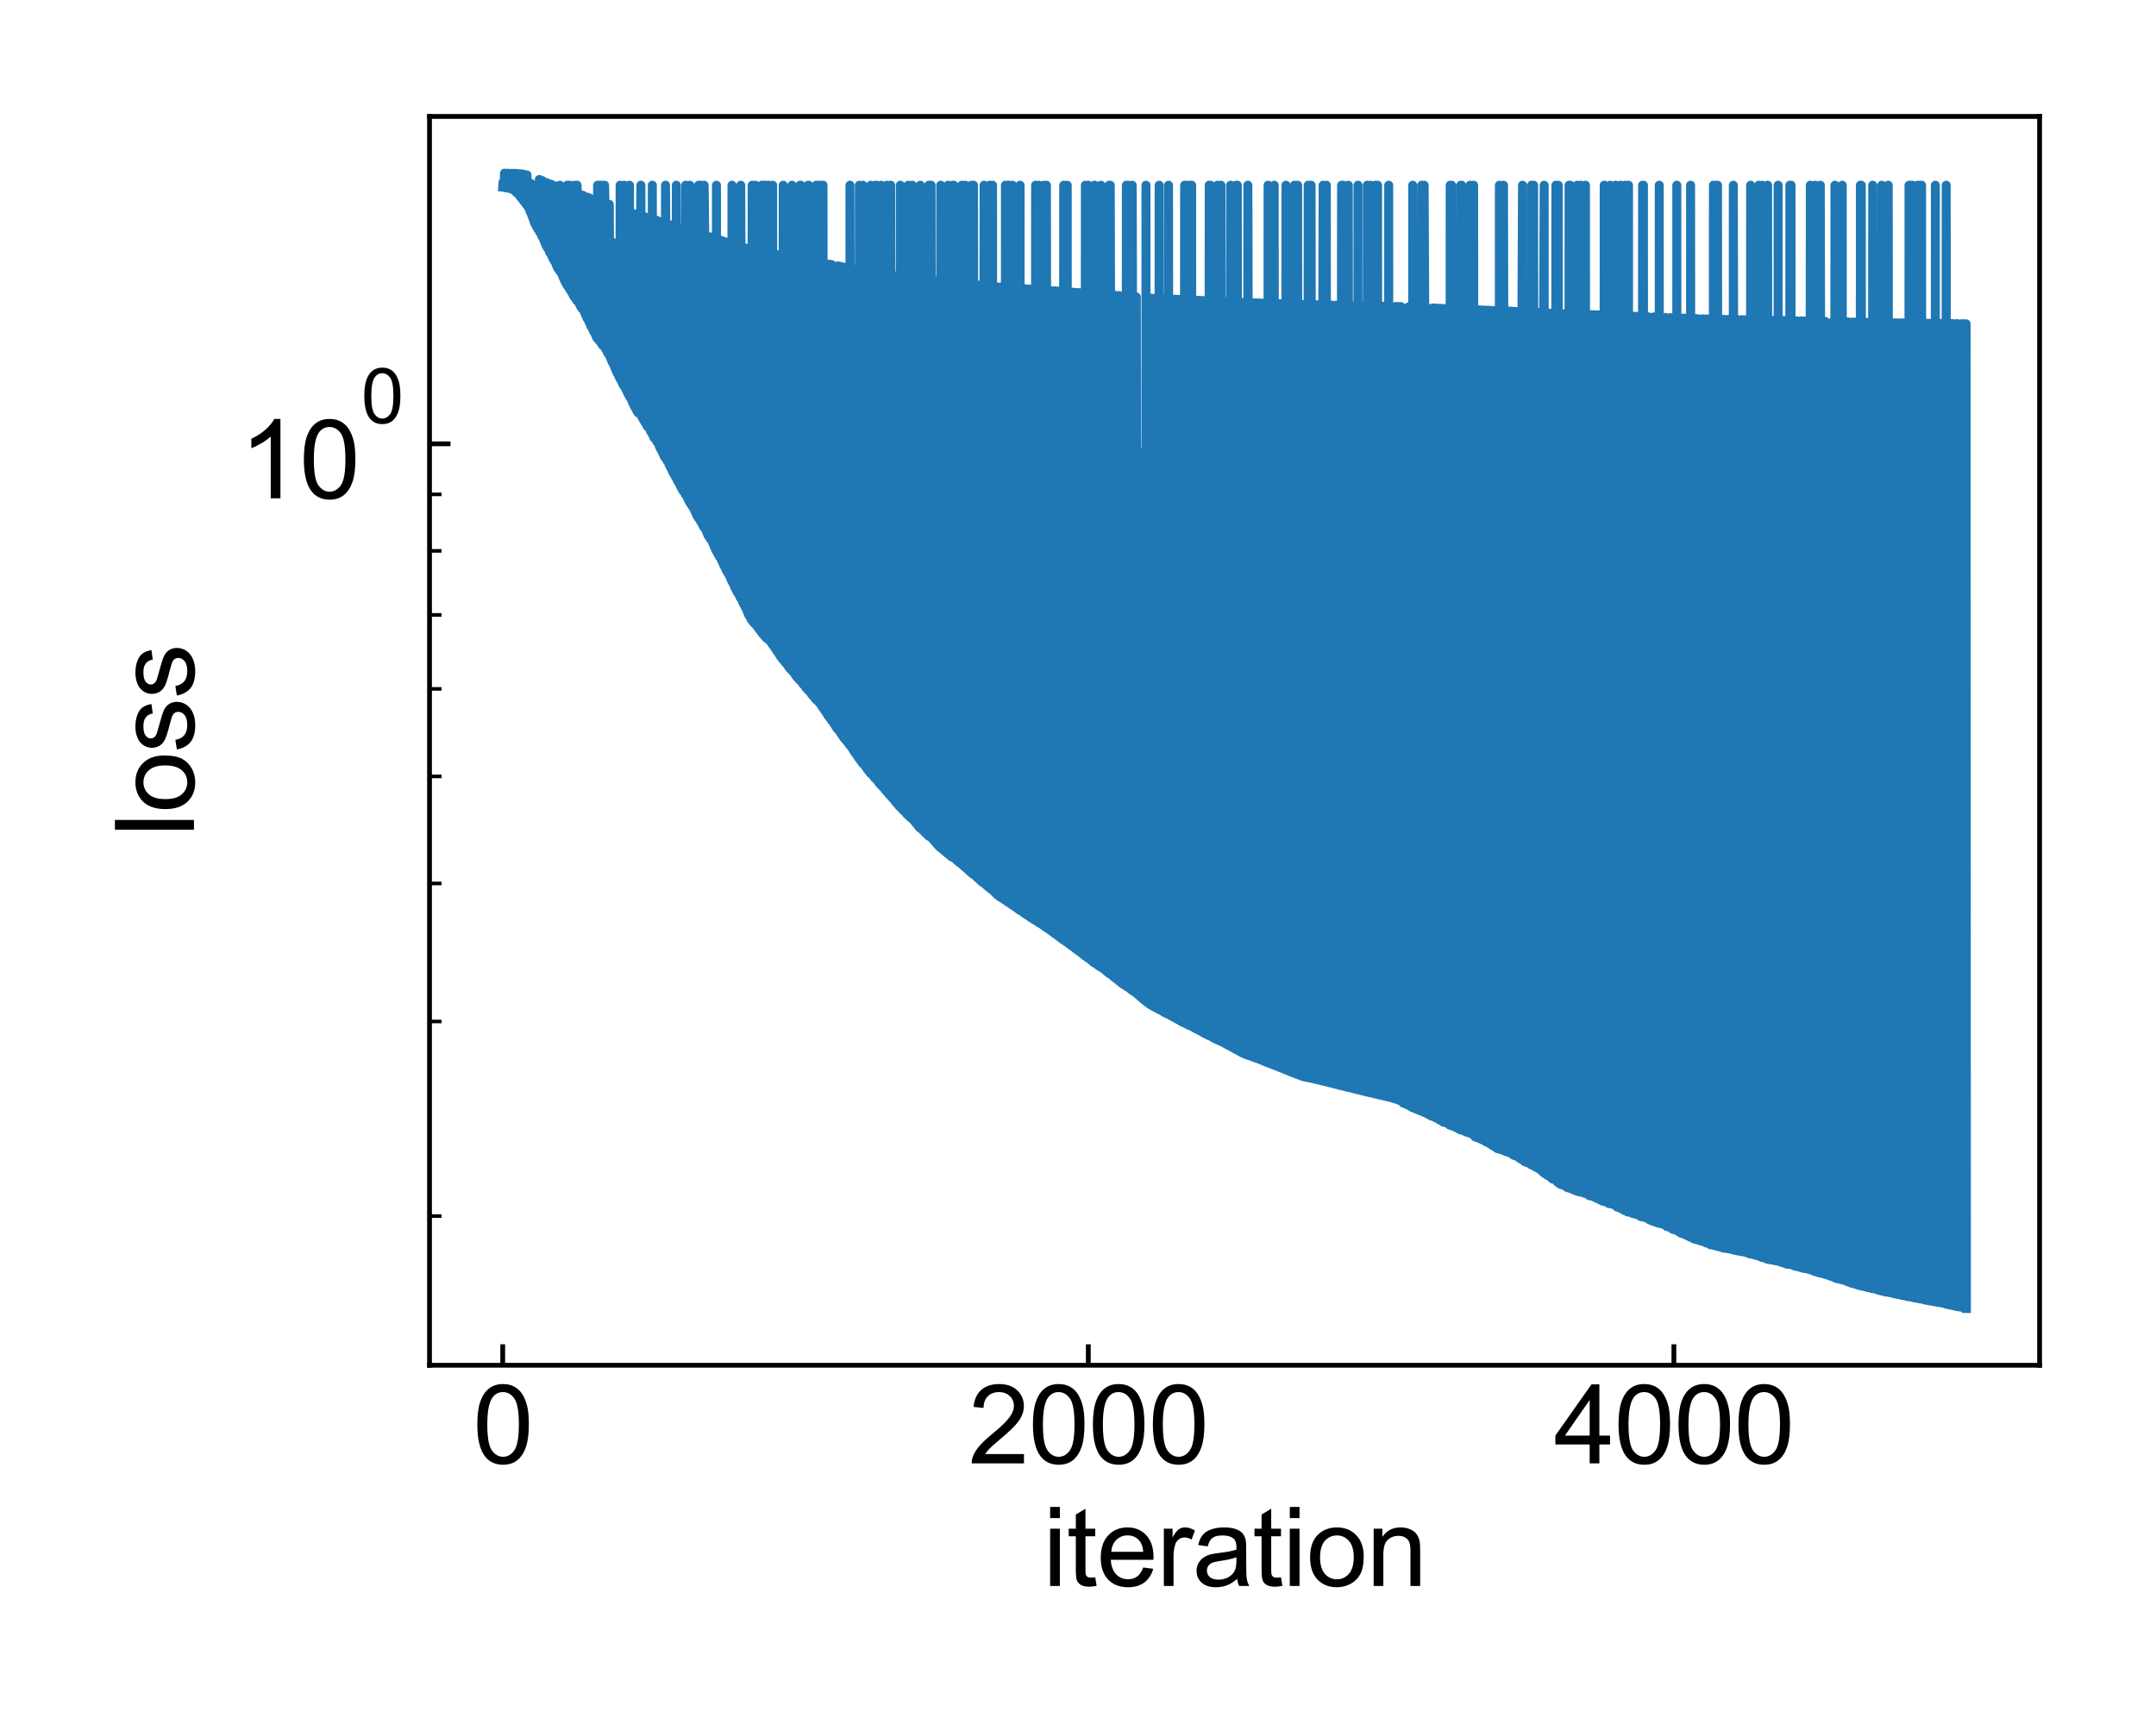 <?xml version="1.0" encoding="utf-8" standalone="no"?>
<!DOCTYPE svg PUBLIC "-//W3C//DTD SVG 1.1//EN"
  "http://www.w3.org/Graphics/SVG/1.1/DTD/svg11.dtd">
<svg xmlns:xlink="http://www.w3.org/1999/xlink" width="360pt" height="288pt" viewBox="0 0 360 288" xmlns="http://www.w3.org/2000/svg" version="1.1">
 <defs>
  <style type="text/css">*{stroke-linejoin: round; stroke-linecap: butt}</style>
 </defs>
 <g id="figure_1">
  <g id="patch_1">
   <path d="M 0 288 
L 360 288 
L 360 0 
L 0 0 
L 0 288 
z
" style="fill: none"/>
  </g>
  <g id="axes_1">
   <g id="patch_2">
    <path d="M 71.721 227.94 
L 340.56 227.94 
L 340.56 19.44 
L 71.721 19.44 
L 71.721 227.94 
z
" style="fill: none"/>
   </g>
   <g id="matplotlib.axis_1">
    <g id="xtick_1">
     <g id="line2d_1">
      <defs>
       <path id="m3372dacdac" d="M 0 0 
L 0 -3.5 
" style="stroke: #000000; stroke-width: 0.8"/>
      </defs>
      <g>
       <use xlink:href="#m3372dacdac" x="83.941" y="227.94" style="stroke: #000000; stroke-width: 0.8"/>
      </g>
     </g>
     <g id="text_1">
      <!-- 0 -->
      <g transform="translate(78.936 244.324) scale(0.18 -0.18)">
       <defs>
        <path id="ArialMT-30" d="M 266 2259 
Q 266 3072 433 3567 
Q 600 4063 929 4331 
Q 1259 4600 1759 4600 
Q 2128 4600 2406 4451 
Q 2684 4303 2865 4023 
Q 3047 3744 3150 3342 
Q 3253 2941 3253 2259 
Q 3253 1453 3087 958 
Q 2922 463 2592 192 
Q 2263 -78 1759 -78 
Q 1097 -78 719 397 
Q 266 969 266 2259 
z
M 844 2259 
Q 844 1131 1108 757 
Q 1372 384 1759 384 
Q 2147 384 2411 759 
Q 2675 1134 2675 2259 
Q 2675 3391 2411 3762 
Q 2147 4134 1753 4134 
Q 1366 4134 1134 3806 
Q 844 3388 844 2259 
z
" transform="scale(0.016)"/>
       </defs>
       <use xlink:href="#ArialMT-30"/>
      </g>
     </g>
    </g>
    <g id="xtick_2">
     <g id="line2d_2">
      <g>
       <use xlink:href="#m3372dacdac" x="181.72" y="227.94" style="stroke: #000000; stroke-width: 0.8"/>
      </g>
     </g>
     <g id="text_2">
      <!-- 2000 -->
      <g transform="translate(161.701 244.324) scale(0.18 -0.18)">
       <defs>
        <path id="ArialMT-32" d="M 3222 541 
L 3222 0 
L 194 0 
Q 188 203 259 391 
Q 375 700 629 1000 
Q 884 1300 1366 1694 
Q 2113 2306 2375 2664 
Q 2638 3022 2638 3341 
Q 2638 3675 2398 3904 
Q 2159 4134 1775 4134 
Q 1369 4134 1125 3890 
Q 881 3647 878 3216 
L 300 3275 
Q 359 3922 746 4261 
Q 1134 4600 1788 4600 
Q 2447 4600 2831 4234 
Q 3216 3869 3216 3328 
Q 3216 3053 3103 2787 
Q 2991 2522 2730 2228 
Q 2469 1934 1863 1422 
Q 1356 997 1212 845 
Q 1069 694 975 541 
L 3222 541 
z
" transform="scale(0.016)"/>
       </defs>
       <use xlink:href="#ArialMT-32"/>
       <use xlink:href="#ArialMT-30" transform="translate(55.615 0)"/>
       <use xlink:href="#ArialMT-30" transform="translate(111.23 0)"/>
       <use xlink:href="#ArialMT-30" transform="translate(166.846 0)"/>
      </g>
     </g>
    </g>
    <g id="xtick_3">
     <g id="line2d_3">
      <g>
       <use xlink:href="#m3372dacdac" x="279.499" y="227.94" style="stroke: #000000; stroke-width: 0.8"/>
      </g>
     </g>
     <g id="text_3">
      <!-- 4000 -->
      <g transform="translate(259.48 244.324) scale(0.18 -0.18)">
       <defs>
        <path id="ArialMT-34" d="M 2069 0 
L 2069 1097 
L 81 1097 
L 81 1613 
L 2172 4581 
L 2631 4581 
L 2631 1613 
L 3250 1613 
L 3250 1097 
L 2631 1097 
L 2631 0 
L 2069 0 
z
M 2069 1613 
L 2069 3678 
L 634 1613 
L 2069 1613 
z
" transform="scale(0.016)"/>
       </defs>
       <use xlink:href="#ArialMT-34"/>
       <use xlink:href="#ArialMT-30" transform="translate(55.615 0)"/>
       <use xlink:href="#ArialMT-30" transform="translate(111.23 0)"/>
       <use xlink:href="#ArialMT-30" transform="translate(166.846 0)"/>
      </g>
     </g>
    </g>
    <g id="text_4">
     <!-- iteration -->
     <g transform="translate(174.125 264.786) scale(0.18 -0.18)">
      <defs>
       <path id="ArialMT-69" d="M 425 3934 
L 425 4581 
L 988 4581 
L 988 3934 
L 425 3934 
z
M 425 0 
L 425 3319 
L 988 3319 
L 988 0 
L 425 0 
z
" transform="scale(0.016)"/>
       <path id="ArialMT-74" d="M 1650 503 
L 1731 6 
Q 1494 -44 1306 -44 
Q 1000 -44 831 53 
Q 663 150 594 308 
Q 525 466 525 972 
L 525 2881 
L 113 2881 
L 113 3319 
L 525 3319 
L 525 4141 
L 1084 4478 
L 1084 3319 
L 1650 3319 
L 1650 2881 
L 1084 2881 
L 1084 941 
Q 1084 700 1114 631 
Q 1144 563 1211 522 
Q 1278 481 1403 481 
Q 1497 481 1650 503 
z
" transform="scale(0.016)"/>
       <path id="ArialMT-65" d="M 2694 1069 
L 3275 997 
Q 3138 488 2766 206 
Q 2394 -75 1816 -75 
Q 1088 -75 661 373 
Q 234 822 234 1631 
Q 234 2469 665 2931 
Q 1097 3394 1784 3394 
Q 2450 3394 2872 2941 
Q 3294 2488 3294 1666 
Q 3294 1616 3291 1516 
L 816 1516 
Q 847 969 1125 678 
Q 1403 388 1819 388 
Q 2128 388 2347 550 
Q 2566 713 2694 1069 
z
M 847 1978 
L 2700 1978 
Q 2663 2397 2488 2606 
Q 2219 2931 1791 2931 
Q 1403 2931 1139 2672 
Q 875 2413 847 1978 
z
" transform="scale(0.016)"/>
       <path id="ArialMT-72" d="M 416 0 
L 416 3319 
L 922 3319 
L 922 2816 
Q 1116 3169 1280 3281 
Q 1444 3394 1641 3394 
Q 1925 3394 2219 3213 
L 2025 2691 
Q 1819 2813 1613 2813 
Q 1428 2813 1281 2702 
Q 1134 2591 1072 2394 
Q 978 2094 978 1738 
L 978 0 
L 416 0 
z
" transform="scale(0.016)"/>
       <path id="ArialMT-61" d="M 2588 409 
Q 2275 144 1986 34 
Q 1697 -75 1366 -75 
Q 819 -75 525 192 
Q 231 459 231 875 
Q 231 1119 342 1320 
Q 453 1522 633 1644 
Q 813 1766 1038 1828 
Q 1203 1872 1538 1913 
Q 2219 1994 2541 2106 
Q 2544 2222 2544 2253 
Q 2544 2597 2384 2738 
Q 2169 2928 1744 2928 
Q 1347 2928 1158 2789 
Q 969 2650 878 2297 
L 328 2372 
Q 403 2725 575 2942 
Q 747 3159 1072 3276 
Q 1397 3394 1825 3394 
Q 2250 3394 2515 3294 
Q 2781 3194 2906 3042 
Q 3031 2891 3081 2659 
Q 3109 2516 3109 2141 
L 3109 1391 
Q 3109 606 3145 398 
Q 3181 191 3288 0 
L 2700 0 
Q 2613 175 2588 409 
z
M 2541 1666 
Q 2234 1541 1622 1453 
Q 1275 1403 1131 1340 
Q 988 1278 909 1158 
Q 831 1038 831 891 
Q 831 666 1001 516 
Q 1172 366 1500 366 
Q 1825 366 2078 508 
Q 2331 650 2450 897 
Q 2541 1088 2541 1459 
L 2541 1666 
z
" transform="scale(0.016)"/>
       <path id="ArialMT-6f" d="M 213 1659 
Q 213 2581 725 3025 
Q 1153 3394 1769 3394 
Q 2453 3394 2887 2945 
Q 3322 2497 3322 1706 
Q 3322 1066 3130 698 
Q 2938 331 2570 128 
Q 2203 -75 1769 -75 
Q 1072 -75 642 372 
Q 213 819 213 1659 
z
M 791 1659 
Q 791 1022 1069 705 
Q 1347 388 1769 388 
Q 2188 388 2466 706 
Q 2744 1025 2744 1678 
Q 2744 2294 2464 2611 
Q 2184 2928 1769 2928 
Q 1347 2928 1069 2612 
Q 791 2297 791 1659 
z
" transform="scale(0.016)"/>
       <path id="ArialMT-6e" d="M 422 0 
L 422 3319 
L 928 3319 
L 928 2847 
Q 1294 3394 1984 3394 
Q 2284 3394 2536 3286 
Q 2788 3178 2913 3003 
Q 3038 2828 3088 2588 
Q 3119 2431 3119 2041 
L 3119 0 
L 2556 0 
L 2556 2019 
Q 2556 2363 2490 2533 
Q 2425 2703 2258 2804 
Q 2091 2906 1866 2906 
Q 1506 2906 1245 2678 
Q 984 2450 984 1813 
L 984 0 
L 422 0 
z
" transform="scale(0.016)"/>
      </defs>
      <use xlink:href="#ArialMT-69"/>
      <use xlink:href="#ArialMT-74" transform="translate(22.217 0)"/>
      <use xlink:href="#ArialMT-65" transform="translate(50 0)"/>
      <use xlink:href="#ArialMT-72" transform="translate(105.615 0)"/>
      <use xlink:href="#ArialMT-61" transform="translate(138.916 0)"/>
      <use xlink:href="#ArialMT-74" transform="translate(194.531 0)"/>
      <use xlink:href="#ArialMT-69" transform="translate(222.314 0)"/>
      <use xlink:href="#ArialMT-6f" transform="translate(244.531 0)"/>
      <use xlink:href="#ArialMT-6e" transform="translate(300.146 0)"/>
     </g>
    </g>
   </g>
   <g id="matplotlib.axis_2">
    <g id="ytick_1">
     <g id="line2d_4">
      <defs>
       <path id="m09884dd59d" d="M 0 0 
L 3.5 0 
" style="stroke: #000000; stroke-width: 0.8"/>
      </defs>
      <g>
       <use xlink:href="#m09884dd59d" x="71.721" y="74.095" style="stroke: #000000; stroke-width: 0.8"/>
      </g>
     </g>
     <g id="text_5">
      <!-- $\mathdefault{10^{0}}$ -->
      <g transform="translate(39.961 83.376) scale(0.18 -0.18)">
       <defs>
        <path id="ArialMT-31" d="M 2384 0 
L 1822 0 
L 1822 3584 
Q 1619 3391 1289 3197 
Q 959 3003 697 2906 
L 697 3450 
Q 1169 3672 1522 3987 
Q 1875 4303 2022 4600 
L 2384 4600 
L 2384 0 
z
" transform="scale(0.016)"/>
       </defs>
       <use xlink:href="#ArialMT-31" transform="translate(0 0.994)"/>
       <use xlink:href="#ArialMT-30" transform="translate(55.615 0.994)"/>
       <use xlink:href="#ArialMT-30" transform="translate(112.973 70.688) scale(0.7)"/>
      </g>
     </g>
    </g>
    <g id="ytick_2">
     <g id="line2d_5">
      <defs>
       <path id="mf459535977" d="M 0 0 
L 2 0 
" style="stroke: #000000; stroke-width: 0.6"/>
      </defs>
      <g>
       <use xlink:href="#mf459535977" x="71.721" y="203.028" style="stroke: #000000; stroke-width: 0.6"/>
      </g>
     </g>
    </g>
    <g id="ytick_3">
     <g id="line2d_6">
      <g>
       <use xlink:href="#mf459535977" x="71.721" y="170.546" style="stroke: #000000; stroke-width: 0.6"/>
      </g>
     </g>
    </g>
    <g id="ytick_4">
     <g id="line2d_7">
      <g>
       <use xlink:href="#mf459535977" x="71.721" y="147.499" style="stroke: #000000; stroke-width: 0.6"/>
      </g>
     </g>
    </g>
    <g id="ytick_5">
     <g id="line2d_8">
      <g>
       <use xlink:href="#mf459535977" x="71.721" y="129.623" style="stroke: #000000; stroke-width: 0.6"/>
      </g>
     </g>
    </g>
    <g id="ytick_6">
     <g id="line2d_9">
      <g>
       <use xlink:href="#mf459535977" x="71.721" y="115.017" style="stroke: #000000; stroke-width: 0.6"/>
      </g>
     </g>
    </g>
    <g id="ytick_7">
     <g id="line2d_10">
      <g>
       <use xlink:href="#mf459535977" x="71.721" y="102.668" style="stroke: #000000; stroke-width: 0.6"/>
      </g>
     </g>
    </g>
    <g id="ytick_8">
     <g id="line2d_11">
      <g>
       <use xlink:href="#mf459535977" x="71.721" y="91.971" style="stroke: #000000; stroke-width: 0.6"/>
      </g>
     </g>
    </g>
    <g id="ytick_9">
     <g id="line2d_12">
      <g>
       <use xlink:href="#mf459535977" x="71.721" y="82.535" style="stroke: #000000; stroke-width: 0.6"/>
      </g>
     </g>
    </g>
    <g id="text_6">
     <!-- loss -->
     <g transform="translate(32.384 139.695) rotate(-90) scale(0.18 -0.18)">
      <defs>
       <path id="ArialMT-6c" d="M 409 0 
L 409 4581 
L 972 4581 
L 972 0 
L 409 0 
z
" transform="scale(0.016)"/>
       <path id="ArialMT-73" d="M 197 991 
L 753 1078 
Q 800 744 1014 566 
Q 1228 388 1613 388 
Q 2000 388 2187 545 
Q 2375 703 2375 916 
Q 2375 1106 2209 1216 
Q 2094 1291 1634 1406 
Q 1016 1563 777 1677 
Q 538 1791 414 1992 
Q 291 2194 291 2438 
Q 291 2659 392 2848 
Q 494 3038 669 3163 
Q 800 3259 1026 3326 
Q 1253 3394 1513 3394 
Q 1903 3394 2198 3281 
Q 2494 3169 2634 2976 
Q 2775 2784 2828 2463 
L 2278 2388 
Q 2241 2644 2061 2787 
Q 1881 2931 1553 2931 
Q 1166 2931 1000 2803 
Q 834 2675 834 2503 
Q 834 2394 903 2306 
Q 972 2216 1119 2156 
Q 1203 2125 1616 2013 
Q 2213 1853 2448 1751 
Q 2684 1650 2818 1456 
Q 2953 1263 2953 975 
Q 2953 694 2789 445 
Q 2625 197 2315 61 
Q 2006 -75 1616 -75 
Q 969 -75 630 194 
Q 291 463 197 991 
z
" transform="scale(0.016)"/>
      </defs>
      <use xlink:href="#ArialMT-6c"/>
      <use xlink:href="#ArialMT-6f" transform="translate(22.217 0)"/>
      <use xlink:href="#ArialMT-73" transform="translate(77.832 0)"/>
      <use xlink:href="#ArialMT-73" transform="translate(127.832 0)"/>
     </g>
    </g>
   </g>
   <g id="line2d_13">
    <path d="M 83.941 31.231 
L 83.99 30.432 
L 84.039 31.244 
L 84.186 31.286 
L 84.235 28.917 
L 84.284 31.301 
L 84.479 31.359 
L 84.577 31.374 
L 84.675 28.922 
L 84.724 31.392 
L 84.772 30.431 
L 84.821 30.431 
L 84.87 28.923 
L 84.919 30.431 
L 85.066 31.446 
L 85.164 31.486 
L 85.212 30.43 
L 85.261 31.508 
L 85.359 31.56 
L 85.457 31.59 
L 85.506 28.933 
L 85.701 31.692 
L 85.799 31.731 
L 85.848 28.94 
L 85.995 31.87 
L 86.239 32.176 
L 86.288 28.962 
L 86.337 32.249 
L 86.386 28.966 
L 86.581 32.407 
L 86.924 32.916 
L 86.972 29.008 
L 87.021 33.005 
L 87.119 33.162 
L 87.217 33.243 
L 87.266 29.061 
L 87.412 33.518 
L 87.461 33.609 
L 87.559 29.12 
L 87.657 33.814 
L 87.706 30.428 
L 87.755 33.919 
L 87.804 34.018 
L 87.852 29.186 
L 87.901 34.138 
L 87.95 34.243 
L 87.999 29.222 
L 88.048 34.369 
L 88.097 30.474 
L 88.146 30.475 
L 88.292 34.734 
L 88.586 35.462 
L 88.635 30.606 
L 88.684 35.613 
L 89.319 37.352 
L 89.368 30.937 
L 89.417 37.495 
L 89.515 37.724 
L 89.564 31.031 
L 89.612 37.873 
L 89.661 37.99 
L 89.71 31.098 
L 89.759 38.139 
L 89.808 38.256 
L 89.906 30.921 
L 90.004 38.542 
L 90.052 29.968 
L 90.101 38.689 
L 90.15 38.809 
L 90.199 30.023 
L 90.248 31.436 
L 90.395 39.248 
L 90.444 39.368 
L 90.492 30.138 
L 90.541 39.515 
L 90.59 39.634 
L 90.639 30.194 
L 90.688 39.781 
L 91.177 40.976 
L 91.275 41.152 
L 91.324 30.507 
L 91.421 41.422 
L 91.47 30.921 
L 91.519 41.543 
L 91.568 32.555 
L 91.715 41.964 
L 91.813 42.206 
L 91.861 30.724 
L 91.959 30.742 
L 92.106 42.682 
L 92.155 42.802 
L 92.204 30.848 
L 92.253 42.951 
L 92.301 43.071 
L 92.35 33.192 
L 92.399 43.249 
L 92.448 43.37 
L 92.546 43.548 
L 92.595 31.001 
L 92.741 43.849 
L 93.084 44.701 
L 93.133 31.238 
L 93.181 33.88 
L 93.23 44.91 
L 93.279 33.955 
L 93.328 33.98 
L 93.377 45.148 
L 93.426 31.328 
L 93.475 30.921 
L 93.524 31.334 
L 93.67 45.573 
L 93.719 31.415 
L 93.768 34.24 
L 93.915 46.017 
L 94.257 46.829 
L 94.306 31.66 
L 94.355 46.972 
L 94.453 47.203 
L 94.501 31.735 
L 94.55 47.347 
L 94.648 47.579 
L 94.697 30.921 
L 94.746 47.695 
L 94.795 35.131 
L 94.844 30.921 
L 94.941 47.986 
L 94.99 30.921 
L 95.039 48.102 
L 95.137 48.335 
L 95.186 30.921 
L 95.284 35.427 
L 95.43 48.8 
L 95.479 32.049 
L 95.528 35.611 
L 95.675 49.231 
L 95.724 35.781 
L 95.773 49.403 
L 95.821 49.517 
L 95.919 49.632 
L 95.968 30.921 
L 96.213 50.033 
L 96.31 50.205 
L 96.359 30.921 
L 96.408 36.193 
L 96.457 32.34 
L 96.555 32.353 
L 96.653 50.577 
L 96.701 36.35 
L 96.75 50.75 
L 96.848 50.979 
L 96.897 36.519 
L 96.946 51.152 
L 96.995 51.267 
L 97.044 32.541 
L 97.093 36.652 
L 97.141 51.469 
L 97.19 32.582 
L 97.288 36.749 
L 97.337 32.607 
L 97.484 51.874 
L 98.021 53.144 
L 98.07 32.915 
L 98.119 37.438 
L 98.266 53.578 
L 98.315 33.001 
L 98.364 53.723 
L 98.706 54.527 
L 98.755 33.188 
L 98.804 54.67 
L 98.853 54.784 
L 98.901 38.108 
L 98.95 54.957 
L 99.097 55.299 
L 99.146 33.341 
L 99.195 55.443 
L 99.244 33.37 
L 99.39 55.815 
L 99.635 56.39 
L 99.733 56.505 
L 99.782 30.921 
L 99.83 30.921 
L 99.928 56.736 
L 100.026 30.921 
L 100.075 56.881 
L 100.124 38.975 
L 100.173 33.664 
L 100.222 57.085 
L 100.27 39.059 
L 100.319 39.084 
L 100.368 30.921 
L 100.466 57.435 
L 100.564 33.772 
L 100.613 57.64 
L 100.662 30.921 
L 100.71 33.801 
L 100.759 57.785 
L 100.808 39.347 
L 100.906 39.396 
L 100.955 30.921 
L 101.004 33.865 
L 101.15 58.344 
L 101.199 33.938 
L 101.248 39.589 
L 101.395 58.781 
L 101.444 58.897 
L 101.493 34.045 
L 101.542 34.052 
L 101.639 59.191 
L 101.737 34.114 
L 101.884 59.633 
L 102.226 60.45 
L 102.275 40.436 
L 102.324 60.627 
L 102.373 40.508 
L 102.519 61.038 
L 103.057 62.313 
L 103.106 41.19 
L 103.155 41.214 
L 103.302 62.782 
L 103.35 41.378 
L 103.399 62.958 
L 103.497 63.189 
L 103.546 30.921 
L 103.595 41.542 
L 103.742 63.597 
L 103.79 63.713 
L 103.839 41.753 
L 103.888 63.89 
L 103.937 64.007 
L 103.986 41.871 
L 104.035 64.184 
L 104.084 64.3 
L 104.182 64.448 
L 104.23 30.921 
L 104.279 35.096 
L 104.426 64.827 
L 104.475 42.2 
L 104.524 65.005 
L 104.573 65.121 
L 104.622 42.317 
L 104.67 65.299 
L 104.866 65.761 
L 104.915 42.572 
L 104.964 42.596 
L 105.062 66.115 
L 105.11 30.921 
L 105.159 66.231 
L 105.208 66.346 
L 105.257 35.451 
L 105.306 42.818 
L 105.453 66.787 
L 105.795 67.596 
L 105.844 35.683 
L 105.893 67.743 
L 105.99 67.975 
L 106.039 35.753 
L 106.088 35.76 
L 106.235 68.387 
L 106.333 68.619 
L 106.382 35.873 
L 106.43 35.879 
L 106.528 68.915 
L 106.626 35.94 
L 106.675 35.947 
L 106.773 35.96 
L 106.87 43.922 
L 107.017 30.921 
L 107.115 69.496 
L 107.164 44.05 
L 107.213 69.675 
L 107.262 69.791 
L 107.31 36.092 
L 107.359 69.94 
L 107.408 44.224 
L 107.457 70.119 
L 107.506 36.152 
L 107.555 70.267 
L 107.604 36.18 
L 107.702 70.532 
L 107.799 36.24 
L 107.946 70.893 
L 108.044 71.126 
L 108.093 36.337 
L 108.142 71.274 
L 108.191 36.365 
L 108.337 44.797 
L 108.386 36.401 
L 108.435 44.834 
L 108.582 71.911 
L 108.679 72.091 
L 108.728 36.514 
L 108.875 72.419 
L 108.924 30.921 
L 108.973 72.536 
L 109.217 73.12 
L 109.315 36.71 
L 109.364 45.502 
L 109.462 45.552 
L 109.511 36.751 
L 109.657 73.708 
L 109.706 36.805 
L 109.755 73.858 
L 109.804 45.75 
L 109.902 45.8 
L 110.048 74.401 
L 110.244 74.869 
L 110.293 37.012 
L 110.342 46.153 
L 110.439 75.201 
L 110.488 37.071 
L 110.537 75.352 
L 110.684 75.703 
L 110.733 46.461 
L 110.782 75.885 
L 110.928 76.238 
L 110.977 37.253 
L 111.026 46.679 
L 111.075 76.454 
L 111.124 30.921 
L 111.173 37.292 
L 111.319 76.787 
L 111.368 76.905 
L 111.466 37.382 
L 111.515 46.958 
L 111.662 77.421 
L 111.759 77.656 
L 111.808 37.502 
L 111.857 77.807 
L 111.955 78.042 
L 112.053 78.226 
L 112.102 37.601 
L 112.248 78.612 
L 112.346 78.848 
L 112.444 37.72 
L 112.542 79.183 
L 112.591 37.767 
L 112.639 79.335 
L 112.688 47.845 
L 112.786 79.636 
L 112.884 79.788 
L 112.933 30.921 
L 113.079 80.141 
L 113.177 80.376 
L 113.226 48.238 
L 113.324 48.288 
L 113.373 48.312 
L 113.471 80.876 
L 113.519 38.058 
L 113.568 81.028 
L 113.666 81.263 
L 113.715 48.571 
L 113.764 81.447 
L 113.813 81.564 
L 113.862 48.684 
L 113.911 48.709 
L 113.959 81.814 
L 114.008 38.219 
L 114.057 81.966 
L 114.106 38.246 
L 114.204 38.259 
L 114.351 82.371 
L 114.448 82.555 
L 114.497 30.921 
L 114.546 82.672 
L 114.595 49.099 
L 114.644 49.124 
L 114.791 83.158 
L 114.839 83.276 
L 114.888 49.324 
L 114.937 83.46 
L 114.986 49.393 
L 115.035 49.418 
L 115.133 83.829 
L 115.182 30.921 
L 115.231 83.947 
L 115.279 38.583 
L 115.377 84.217 
L 115.475 38.64 
L 115.524 49.712 
L 115.573 84.504 
L 115.622 38.677 
L 115.671 84.656 
L 115.719 38.704 
L 115.768 38.71 
L 115.915 85.078 
L 115.964 85.196 
L 116.013 38.795 
L 116.062 85.348 
L 116.355 86.053 
L 116.453 86.238 
L 116.502 38.97 
L 116.6 86.458 
L 116.648 30.921 
L 116.697 39.007 
L 116.795 86.728 
L 116.844 30.921 
L 116.893 86.845 
L 116.991 87.08 
L 117.04 30.921 
L 117.088 87.197 
L 117.137 39.13 
L 117.284 87.585 
L 117.333 39.195 
L 117.382 87.738 
L 117.431 87.855 
L 117.528 88.041 
L 117.577 30.921 
L 117.675 39.277 
L 117.822 88.414 
L 118.213 89.353 
L 118.262 39.487 
L 118.311 89.506 
L 118.36 89.623 
L 118.457 39.544 
L 118.506 39.55 
L 118.555 39.557 
L 118.653 90.034 
L 118.702 39.601 
L 118.751 39.608 
L 118.897 90.376 
L 119.337 91.431 
L 119.386 52.315 
L 119.435 91.618 
L 119.582 91.97 
L 119.631 30.921 
L 119.68 92.088 
L 119.728 52.551 
L 119.777 92.275 
L 119.875 92.509 
L 119.924 52.703 
L 119.973 52.728 
L 120.12 92.953 
L 120.217 40.087 
L 120.266 52.9 
L 120.315 40.105 
L 120.462 93.517 
L 120.511 93.634 
L 120.56 40.186 
L 120.608 93.789 
L 120.902 94.492 
L 120.951 40.324 
L 121 53.425 
L 121.146 94.951 
L 121.244 95.186 
L 121.293 40.435 
L 121.342 95.34 
L 121.391 53.714 
L 121.44 95.528 
L 121.488 53.781 
L 121.537 53.806 
L 121.586 95.787 
L 121.635 53.872 
L 121.684 40.542 
L 121.831 96.167 
L 122.173 96.99 
L 122.222 30.921 
L 122.271 97.107 
L 122.368 97.343 
L 122.417 40.777 
L 122.466 97.498 
L 122.76 98.205 
L 122.808 40.912 
L 122.857 98.361 
L 122.906 98.479 
L 122.955 54.822 
L 123.004 98.669 
L 123.053 98.787 
L 123.102 41.003 
L 123.151 98.943 
L 123.2 41.028 
L 123.248 41.035 
L 123.395 99.292 
L 123.542 99.646 
L 123.64 99.836 
L 123.688 30.921 
L 123.933 100.38 
L 123.982 100.498 
L 124.031 41.27 
L 124.08 100.655 
L 124.128 100.773 
L 124.226 100.963 
L 124.275 41.342 
L 124.422 101.355 
L 124.471 41.403 
L 124.52 101.512 
L 124.568 55.879 
L 124.715 101.938 
L 125.057 102.763 
L 125.106 41.619 
L 125.155 41.625 
L 125.253 103.075 
L 125.302 41.668 
L 125.351 103.231 
L 125.449 103.466 
L 125.595 30.921 
L 125.742 103.837 
L 125.791 103.917 
L 125.84 41.79 
L 125.889 104.024 
L 125.937 41.806 
L 125.986 56.741 
L 126.035 41.818 
L 126.084 41.823 
L 126.133 30.921 
L 126.28 104.393 
L 126.426 104.635 
L 126.524 41.906 
L 126.622 104.872 
L 126.671 41.934 
L 126.72 104.979 
L 126.769 105.059 
L 126.817 41.963 
L 126.866 105.166 
L 126.915 105.248 
L 126.964 41.991 
L 127.013 105.355 
L 127.16 105.6 
L 127.209 30.921 
L 127.257 105.681 
L 127.355 105.844 
L 127.453 30.921 
L 127.551 106.057 
L 127.6 42.11 
L 127.649 106.165 
L 127.697 57.464 
L 127.746 106.297 
L 127.844 106.405 
L 127.893 30.921 
L 127.991 106.568 
L 128.089 42.194 
L 128.137 57.627 
L 128.186 42.206 
L 128.235 57.653 
L 128.284 57.67 
L 128.382 57.687 
L 128.431 30.921 
L 128.48 106.956 
L 128.529 42.244 
L 128.626 42.253 
L 128.773 107.278 
L 128.969 107.601 
L 129.017 30.921 
L 129.066 107.682 
L 129.164 107.844 
L 129.213 42.376 
L 129.262 107.952 
L 129.653 108.6 
L 129.702 58.287 
L 129.751 108.731 
L 129.8 108.811 
L 129.849 42.517 
L 129.897 108.918 
L 130.24 109.479 
L 130.289 58.582 
L 130.337 109.61 
L 130.435 109.771 
L 130.484 42.658 
L 130.582 58.706 
L 130.729 110.14 
L 130.777 30.921 
L 130.826 58.804 
L 130.875 110.271 
L 130.924 42.732 
L 130.973 110.379 
L 131.071 110.539 
L 131.12 42.771 
L 131.169 110.647 
L 131.217 58.973 
L 131.266 58.99 
L 131.315 110.829 
L 131.364 42.814 
L 131.413 110.936 
L 131.462 59.069 
L 131.609 111.227 
L 131.706 111.386 
L 131.755 42.895 
L 131.804 111.493 
L 131.853 111.573 
L 131.951 42.93 
L 132 42.935 
L 132.146 111.865 
L 132.195 111.944 
L 132.244 30.921 
L 132.293 112.024 
L 132.391 42.998 
L 132.489 112.261 
L 132.537 59.51 
L 132.635 59.544 
L 132.782 112.653 
L 132.831 59.64 
L 132.88 112.783 
L 132.977 112.942 
L 133.026 59.735 
L 133.075 113.073 
L 133.124 59.779 
L 133.173 43.151 
L 133.222 113.231 
L 133.271 59.831 
L 133.32 59.848 
L 133.369 43.182 
L 133.417 59.874 
L 133.515 113.572 
L 133.564 30.921 
L 133.613 43.217 
L 133.711 30.921 
L 133.76 113.758 
L 133.809 60.005 
L 133.858 60.022 
L 134.004 114.1 
L 134.053 43.294 
L 134.102 114.207 
L 134.151 114.287 
L 134.2 43.322 
L 134.298 60.197 
L 134.444 114.632 
L 134.542 114.791 
L 134.591 43.395 
L 134.64 43.4 
L 134.786 115.084 
L 134.933 30.921 
L 134.982 115.266 
L 135.031 30.921 
L 135.129 43.47 
L 135.275 115.56 
L 135.324 60.597 
L 135.373 115.691 
L 135.52 115.93 
L 135.569 43.562 
L 135.618 116.037 
L 135.666 60.753 
L 135.715 116.168 
L 135.764 60.795 
L 135.813 43.605 
L 135.911 43.614 
L 136.058 116.544 
L 136.106 116.623 
L 136.155 60.944 
L 136.204 60.961 
L 136.253 116.807 
L 136.302 30.921 
L 136.351 43.691 
L 136.4 116.915 
L 136.449 43.707 
L 136.498 30.921 
L 136.742 117.262 
L 136.791 43.758 
L 136.84 117.37 
L 136.889 117.45 
L 136.938 30.921 
L 136.986 117.529 
L 137.378 118.165 
L 137.426 30.921 
L 137.475 118.245 
L 137.769 118.722 
L 137.818 43.967 
L 137.866 118.83 
L 138.306 119.546 
L 138.355 61.89 
L 138.404 119.678 
L 138.453 119.758 
L 138.502 44.115 
L 138.551 44.119 
L 138.698 120.054 
L 138.844 120.292 
L 138.893 44.191 
L 138.991 62.156 
L 139.138 120.639 
L 139.382 121.037 
L 139.431 62.368 
L 139.48 121.17 
L 139.822 121.727 
L 139.871 44.394 
L 139.969 62.607 
L 140.018 121.917 
L 140.066 44.421 
L 140.115 122.025 
L 140.164 44.437 
L 140.311 122.291 
L 140.604 122.763 
L 140.653 44.541 
L 140.702 122.871 
L 140.898 123.186 
L 140.995 44.609 
L 141.093 123.426 
L 141.142 44.635 
L 141.191 44.64 
L 141.289 123.643 
L 141.338 44.667 
L 141.386 123.751 
L 141.435 44.682 
L 141.582 123.991 
L 141.631 124.07 
L 141.68 44.727 
L 141.729 124.178 
L 141.875 124.414 
L 141.924 30.921 
L 141.973 63.441 
L 142.022 63.458 
L 142.12 124.678 
L 142.169 63.524 
L 142.218 124.81 
L 142.609 125.44 
L 142.658 63.763 
L 142.707 125.572 
L 142.804 125.729 
L 142.853 44.958 
L 142.902 63.863 
L 143.049 126.047 
L 143.293 126.438 
L 143.342 64.076 
L 143.391 126.57 
L 143.44 126.648 
L 143.489 30.921 
L 143.538 126.726 
L 143.782 127.118 
L 143.831 64.288 
L 143.88 64.305 
L 144.027 127.458 
L 144.075 30.921 
L 144.124 127.536 
L 144.173 45.21 
L 144.222 45.214 
L 144.515 127.99 
L 144.564 128.068 
L 144.613 64.584 
L 144.662 64.6 
L 144.809 128.409 
L 144.858 128.487 
L 144.955 128.619 
L 145.004 45.36 
L 145.053 64.764 
L 145.2 128.912 
L 145.298 129.068 
L 145.395 30.921 
L 145.444 45.428 
L 145.493 45.432 
L 145.542 64.922 
L 145.64 129.371 
L 145.787 45.481 
L 145.835 65.03 
L 145.982 129.799 
L 146.031 129.877 
L 146.178 30.921 
L 146.275 130.065 
L 146.324 30.921 
L 146.373 65.201 
L 146.422 65.218 
L 146.569 130.408 
L 146.618 65.307 
L 146.667 130.541 
L 146.813 130.776 
L 146.911 45.666 
L 147.058 131.05 
L 147.107 30.921 
L 147.155 45.697 
L 147.204 65.513 
L 147.253 131.213 
L 147.302 45.72 
L 147.351 65.564 
L 147.449 131.456 
L 147.498 45.753 
L 147.595 45.762 
L 147.742 131.784 
L 147.791 45.799 
L 147.84 131.893 
L 147.889 131.972 
L 147.938 65.786 
L 147.987 132.105 
L 148.035 65.827 
L 148.084 30.921 
L 148.133 45.85 
L 148.231 132.347 
L 148.28 65.901 
L 148.329 132.48 
L 148.378 132.558 
L 148.427 45.905 
L 148.475 45.909 
L 148.573 132.777 
L 148.671 132.854 
L 148.72 30.921 
L 148.867 133.088 
L 148.915 45.978 
L 148.964 133.198 
L 149.013 45.993 
L 149.062 45.998 
L 149.16 133.417 
L 149.209 66.227 
L 149.307 66.26 
L 149.355 46.046 
L 149.453 133.772 
L 149.502 66.334 
L 149.551 133.907 
L 149.6 66.375 
L 149.649 46.098 
L 149.698 134.073 
L 149.747 46.113 
L 149.795 66.435 
L 149.844 134.239 
L 149.893 46.136 
L 149.942 66.485 
L 149.991 134.405 
L 150.04 46.159 
L 150.089 134.515 
L 150.187 134.649 
L 150.284 134.737 
L 150.333 30.921 
L 150.48 134.929 
L 150.529 134.993 
L 150.578 66.699 
L 150.627 135.102 
L 150.676 66.731 
L 150.724 46.251 
L 150.773 66.752 
L 150.871 135.343 
L 150.92 46.276 
L 151.018 46.282 
L 151.116 135.542 
L 151.164 66.864 
L 151.213 135.65 
L 151.458 135.968 
L 151.556 46.36 
L 151.653 30.921 
L 151.702 136.164 
L 151.8 136.272 
L 151.849 46.393 
L 151.996 136.487 
L 152.093 46.425 
L 152.142 46.429 
L 152.191 46.432 
L 152.24 136.668 
L 152.289 67.201 
L 152.338 30.921 
L 152.387 67.214 
L 152.484 136.885 
L 152.533 46.47 
L 152.582 136.973 
L 152.68 137.099 
L 152.729 67.33 
L 152.778 137.208 
L 152.973 137.462 
L 153.022 67.438 
L 153.071 137.571 
L 153.56 138.205 
L 153.658 30.921 
L 153.707 46.637 
L 153.804 138.381 
L 153.853 46.656 
L 153.902 46.659 
L 153.951 138.494 
L 154 67.744 
L 154.049 46.676 
L 154.147 138.691 
L 154.196 46.695 
L 154.293 67.823 
L 154.391 138.933 
L 154.44 67.874 
L 154.489 139.042 
L 154.538 67.906 
L 154.587 67.92 
L 154.636 46.75 
L 154.782 139.309 
L 154.831 46.772 
L 154.88 139.397 
L 154.929 139.46 
L 155.027 139.568 
L 155.076 30.921 
L 155.124 30.921 
L 155.222 68.069 
L 155.271 139.702 
L 155.32 30.921 
L 155.418 46.825 
L 155.467 30.921 
L 155.613 139.941 
L 155.809 140.193 
L 155.858 68.246 
L 155.907 140.302 
L 155.956 140.365 
L 156.004 46.903 
L 156.053 140.453 
L 156.102 140.516 
L 156.151 46.922 
L 156.2 140.603 
L 156.493 140.978 
L 156.542 46.98 
L 156.591 141.065 
L 156.982 141.507 
L 157.08 30.921 
L 157.178 141.606 
L 157.227 47.051 
L 157.276 141.672 
L 157.569 141.968 
L 157.618 47.091 
L 157.667 142.035 
L 157.716 47.098 
L 157.862 142.201 
L 157.911 142.25 
L 158.009 47.126 
L 158.156 142.452 
L 158.204 142.502 
L 158.302 30.921 
L 158.4 142.636 
L 158.449 47.165 
L 158.547 68.972 
L 158.693 142.877 
L 158.791 142.978 
L 158.84 47.202 
L 158.889 143.047 
L 158.938 69.076 
L 159.085 30.921 
L 159.182 143.19 
L 159.231 69.118 
L 159.28 30.921 
L 159.329 69.128 
L 159.378 47.233 
L 159.476 143.385 
L 159.525 69.174 
L 159.573 69.185 
L 159.671 143.56 
L 159.72 47.266 
L 159.769 143.629 
L 159.916 143.781 
L 159.965 47.29 
L 160.013 143.85 
L 160.062 69.308 
L 160.111 143.938 
L 160.16 47.307 
L 160.209 144.007 
L 160.258 47.315 
L 160.356 144.127 
L 160.405 47.328 
L 160.453 47.33 
L 160.551 144.265 
L 160.6 30.921 
L 160.649 144.315 
L 160.942 144.62 
L 160.991 47.381 
L 161.04 144.689 
L 161.138 144.791 
L 161.187 30.921 
L 161.236 144.841 
L 161.285 144.892 
L 161.333 69.609 
L 161.382 144.98 
L 161.529 145.132 
L 161.578 69.678 
L 161.627 145.22 
L 161.725 145.322 
L 161.773 47.457 
L 161.822 145.391 
L 161.871 69.752 
L 161.969 145.531 
L 162.018 47.48 
L 162.067 145.6 
L 162.165 145.702 
L 162.213 30.921 
L 162.262 145.753 
L 162.409 145.905 
L 162.556 30.921 
L 162.702 146.114 
L 162.849 47.551 
L 162.898 69.986 
L 163.045 146.401 
L 163.093 146.452 
L 163.142 47.58 
L 163.191 146.523 
L 163.24 146.575 
L 163.289 47.593 
L 163.338 146.646 
L 163.485 146.8 
L 163.533 47.617 
L 163.582 146.871 
L 163.68 146.974 
L 163.729 70.205 
L 163.778 147.064 
L 163.827 147.116 
L 163.876 70.245 
L 163.925 147.206 
L 163.973 147.257 
L 164.022 47.666 
L 164.071 147.328 
L 164.12 47.674 
L 164.169 47.676 
L 164.218 147.418 
L 164.267 70.331 
L 164.316 30.921 
L 164.462 147.579 
L 164.511 70.377 
L 164.56 147.669 
L 164.609 70.402 
L 164.658 70.414 
L 164.805 147.901 
L 164.853 47.736 
L 164.951 70.485 
L 165.098 148.154 
L 165.196 148.225 
L 165.245 30.921 
L 165.391 148.368 
L 165.44 148.42 
L 165.489 30.921 
L 165.538 148.471 
L 165.587 47.796 
L 165.685 148.593 
L 165.733 30.921 
L 165.782 148.645 
L 166.271 149.16 
L 166.32 70.825 
L 166.369 149.25 
L 166.418 149.302 
L 166.467 47.885 
L 166.516 149.373 
L 166.613 149.474 
L 166.662 70.91 
L 166.711 149.544 
L 166.956 149.742 
L 167.005 47.929 
L 167.053 149.796 
L 167.102 47.935 
L 167.249 149.904 
L 167.347 149.974 
L 167.396 47.953 
L 167.445 71.055 
L 167.494 150.058 
L 167.542 71.074 
L 167.591 71.083 
L 167.689 150.199 
L 167.738 47.976 
L 167.787 150.253 
L 167.836 150.293 
L 167.885 30.921 
L 167.934 150.333 
L 167.982 71.151 
L 168.031 150.403 
L 168.227 150.563 
L 168.276 30.921 
L 168.325 150.603 
L 168.471 150.722 
L 168.52 30.921 
L 168.569 150.761 
L 168.667 150.841 
L 168.716 48.041 
L 168.765 150.895 
L 169.009 151.093 
L 169.058 30.921 
L 169.107 151.133 
L 169.156 48.071 
L 169.302 151.263 
L 169.4 151.339 
L 169.449 48.093 
L 169.498 151.392 
L 169.694 151.544 
L 169.742 71.49 
L 169.791 151.611 
L 169.938 151.725 
L 169.987 48.133 
L 170.036 151.778 
L 170.28 151.968 
L 170.329 30.921 
L 170.378 152.006 
L 170.427 152.044 
L 170.476 48.166 
L 170.525 48.168 
L 170.671 152.191 
L 170.916 152.385 
L 170.965 71.724 
L 171.014 152.454 
L 171.111 152.532 
L 171.16 48.217 
L 171.209 71.769 
L 171.307 152.654 
L 171.356 48.23 
L 171.454 71.807 
L 171.6 152.832 
L 171.649 48.248 
L 171.698 152.886 
L 171.747 152.926 
L 171.796 71.875 
L 171.845 71.883 
L 171.991 153.104 
L 172.04 153.144 
L 172.089 48.281 
L 172.138 153.198 
L 172.187 71.95 
L 172.236 48.29 
L 172.382 153.337 
L 172.578 153.495 
L 172.627 48.317 
L 172.725 48.322 
L 172.774 72.049 
L 172.871 153.664 
L 172.92 30.921 
L 172.969 153.703 
L 173.067 153.784 
L 173.116 48.347 
L 173.214 72.126 
L 173.311 153.943 
L 173.409 154.015 
L 173.458 30.921 
L 173.556 154.096 
L 173.605 48.379 
L 173.654 154.152 
L 173.702 154.193 
L 173.751 48.39 
L 173.849 48.393 
L 173.996 154.361 
L 174.045 72.272 
L 174.094 72.281 
L 174.142 154.465 
L 174.191 72.301 
L 174.24 72.31 
L 174.289 154.571 
L 174.338 30.921 
L 174.387 154.612 
L 174.436 154.654 
L 174.485 72.353 
L 174.534 154.727 
L 174.68 154.852 
L 174.729 30.921 
L 174.778 72.408 
L 174.925 155 
L 174.974 155.041 
L 175.071 48.479 
L 175.218 155.214 
L 175.267 72.507 
L 175.316 72.516 
L 175.365 155.32 
L 175.414 48.505 
L 175.462 155.378 
L 175.511 72.552 
L 175.609 155.492 
L 175.658 72.583 
L 175.756 72.601 
L 175.854 155.671 
L 175.903 72.632 
L 175.951 155.744 
L 176 155.786 
L 176.049 48.553 
L 176.098 155.843 
L 176.147 155.884 
L 176.196 48.563 
L 176.245 155.942 
L 176.294 48.569 
L 176.44 156.082 
L 176.636 156.247 
L 176.685 48.6 
L 176.734 156.305 
L 176.783 48.606 
L 176.929 156.445 
L 176.978 156.486 
L 177.027 72.855 
L 177.076 156.56 
L 177.271 156.725 
L 177.32 48.649 
L 177.369 156.783 
L 177.516 156.907 
L 177.614 30.921 
L 177.76 157.031 
L 177.907 157.155 
L 177.956 48.693 
L 178.005 157.212 
L 178.151 157.336 
L 178.2 30.921 
L 178.249 157.378 
L 178.298 48.716 
L 178.445 157.519 
L 178.787 157.811 
L 178.836 48.76 
L 178.885 48.762 
L 178.983 157.928 
L 179.031 73.248 
L 179.08 158.003 
L 179.129 158.046 
L 179.178 48.784 
L 179.276 73.294 
L 179.325 73.303 
L 179.471 158.291 
L 179.667 158.462 
L 179.716 48.826 
L 179.765 158.522 
L 179.814 158.565 
L 179.863 73.421 
L 179.911 73.43 
L 180.058 158.76 
L 180.156 48.86 
L 180.205 48.862 
L 180.254 48.864 
L 180.4 158.973 
L 180.449 159.016 
L 180.498 73.543 
L 180.547 159.092 
L 180.596 159.135 
L 180.645 73.575 
L 180.694 159.211 
L 180.743 159.254 
L 180.791 73.607 
L 180.84 159.33 
L 180.938 159.415 
L 180.987 73.651 
L 181.036 159.492 
L 181.085 159.535 
L 181.183 159.611 
L 181.231 30.921 
L 181.329 159.696 
L 181.378 48.952 
L 181.427 159.755 
L 181.623 159.925 
L 181.72 30.921 
L 181.769 73.797 
L 181.818 73.806 
L 181.965 160.144 
L 182.16 160.313 
L 182.209 73.892 
L 182.258 160.389 
L 182.307 160.431 
L 182.356 73.924 
L 182.405 160.507 
L 182.6 160.676 
L 182.698 160.753 
L 182.747 30.921 
L 182.796 30.921 
L 182.845 49.059 
L 182.991 160.897 
L 183.089 160.981 
L 183.187 161.057 
L 183.236 49.09 
L 183.383 161.192 
L 183.529 161.318 
L 183.578 49.116 
L 183.676 49.12 
L 183.774 161.454 
L 183.823 30.921 
L 183.871 74.198 
L 183.92 161.53 
L 183.969 49.139 
L 184.018 74.223 
L 184.165 161.706 
L 184.214 49.157 
L 184.263 161.766 
L 184.312 49.163 
L 184.409 161.867 
L 184.458 74.308 
L 184.507 161.942 
L 185.143 162.487 
L 185.192 30.921 
L 185.24 162.529 
L 185.338 162.613 
L 185.387 30.921 
L 185.436 49.249 
L 185.583 162.757 
L 186.072 163.186 
L 186.12 74.659 
L 186.169 74.668 
L 186.218 163.298 
L 186.267 49.318 
L 186.316 163.359 
L 186.365 49.324 
L 186.512 163.505 
L 186.56 163.548 
L 186.609 74.755 
L 186.658 163.626 
L 186.805 163.755 
L 186.854 49.364 
L 186.903 163.816 
L 187 163.902 
L 187.049 74.848 
L 187.098 163.979 
L 187.147 74.869 
L 187.294 164.142 
L 187.343 49.403 
L 187.392 164.202 
L 187.44 74.928 
L 187.538 164.322 
L 187.587 49.421 
L 187.636 49.423 
L 187.734 164.444 
L 187.783 49.434 
L 187.88 75.001 
L 187.929 75.01 
L 188.027 164.634 
L 188.076 30.921 
L 188.125 164.677 
L 188.174 164.72 
L 188.223 75.064 
L 188.272 164.797 
L 188.32 75.085 
L 188.418 30.921 
L 188.663 165.047 
L 188.712 165.09 
L 188.76 75.162 
L 188.809 165.167 
L 188.907 165.252 
L 189.005 165.33 
L 189.054 30.921 
L 189.103 49.523 
L 189.249 165.476 
L 189.347 165.562 
L 189.494 49.553 
L 189.592 165.734 
L 189.64 49.564 
L 189.689 165.795 
L 189.738 49.57 
L 189.885 165.942 
L 190.423 166.419 
L 190.472 75.51 
L 190.52 166.499 
L 190.814 166.762 
L 190.863 75.6 
L 190.912 166.842 
L 191.107 167.018 
L 191.156 75.667 
L 191.254 75.685 
L 191.303 167.17 
L 191.352 30.921 
L 191.4 167.214 
L 191.449 75.718 
L 191.498 167.296 
L 191.596 167.385 
L 191.694 49.73 
L 191.792 167.528 
L 191.84 49.741 
L 191.889 167.591 
L 191.987 167.68 
L 192.036 49.756 
L 192.085 167.734 
L 192.134 167.765 
L 192.183 49.763 
L 192.232 75.861 
L 192.378 167.896 
L 192.721 168.112 
L 192.769 49.795 
L 192.818 168.155 
L 192.867 49.799 
L 192.916 75.962 
L 192.965 168.224 
L 193.014 75.976 
L 193.063 49.807 
L 193.209 168.348 
L 193.258 76.009 
L 193.307 168.405 
L 193.454 168.497 
L 193.552 30.921 
L 193.649 168.571 
L 193.698 76.066 
L 193.747 168.628 
L 193.845 168.689 
L 193.894 76.097 
L 193.943 168.746 
L 193.992 168.776 
L 194.041 76.119 
L 194.138 76.132 
L 194.285 168.945 
L 194.383 169.007 
L 194.432 49.877 
L 194.481 169.05 
L 194.529 169.081 
L 194.578 76.198 
L 194.627 169.138 
L 194.676 76.212 
L 194.725 49.891 
L 194.872 169.25 
L 194.921 49.899 
L 194.969 169.294 
L 195.018 169.325 
L 195.116 30.921 
L 195.165 76.267 
L 195.214 169.406 
L 195.263 49.914 
L 195.312 169.45 
L 195.361 76.293 
L 195.507 169.568 
L 195.556 169.599 
L 195.605 49.931 
L 195.654 169.643 
L 195.752 169.704 
L 195.801 49.941 
L 195.849 169.748 
L 195.947 169.81 
L 195.996 76.385 
L 196.045 169.866 
L 196.143 169.928 
L 196.192 49.961 
L 196.241 169.972 
L 196.289 49.965 
L 196.436 170.08 
L 196.583 170.174 
L 196.632 49.984 
L 196.681 170.219 
L 196.729 76.49 
L 196.778 49.99 
L 196.827 76.5 
L 196.876 76.507 
L 197.023 170.399 
L 197.267 170.559 
L 197.316 50.019 
L 197.365 76.581 
L 197.463 170.662 
L 197.512 50.028 
L 197.609 50.032 
L 197.658 76.618 
L 197.707 170.773 
L 197.756 76.632 
L 197.805 30.921 
L 197.903 170.864 
L 197.952 50.046 
L 198.001 50.048 
L 198.098 170.953 
L 198.147 30.921 
L 198.196 170.986 
L 198.343 171.083 
L 198.392 76.712 
L 198.441 76.719 
L 198.489 171.169 
L 198.538 50.074 
L 198.636 50.076 
L 198.685 171.24 
L 198.734 50.081 
L 198.783 30.921 
L 198.881 171.318 
L 198.978 30.921 
L 199.027 171.377 
L 199.076 50.093 
L 199.125 76.79 
L 199.272 171.512 
L 199.369 171.576 
L 199.418 76.837 
L 199.467 171.634 
L 199.516 76.852 
L 199.614 171.724 
L 199.663 50.124 
L 199.712 171.769 
L 199.761 50.128 
L 199.809 50.13 
L 199.907 171.859 
L 200.005 171.917 
L 200.054 50.142 
L 200.103 171.962 
L 200.152 50.146 
L 200.201 50.148 
L 200.347 172.083 
L 200.396 50.157 
L 200.445 172.128 
L 200.494 76.978 
L 200.592 172.217 
L 200.641 77 
L 200.689 172.275 
L 200.787 172.338 
L 200.836 50.181 
L 200.885 172.383 
L 200.934 77.043 
L 200.983 77.05 
L 201.13 172.531 
L 201.178 50.198 
L 201.227 172.576 
L 201.276 50.202 
L 201.423 172.665 
L 201.472 172.697 
L 201.618 50.218 
L 201.765 172.858 
L 201.912 30.921 
L 201.961 172.929 
L 202.01 77.181 
L 202.058 77.188 
L 202.107 30.921 
L 202.156 173.013 
L 202.205 50.242 
L 202.254 77.206 
L 202.401 173.148 
L 202.45 77.237 
L 202.498 173.206 
L 202.547 173.238 
L 202.596 50.263 
L 202.645 173.282 
L 202.694 173.314 
L 202.743 77.279 
L 202.792 173.372 
L 202.841 77.293 
L 202.89 173.43 
L 202.938 77.308 
L 202.987 50.283 
L 203.085 50.286 
L 203.232 173.591 
L 203.281 30.921 
L 203.378 50.297 
L 203.427 77.355 
L 203.476 173.675 
L 203.525 50.303 
L 203.574 173.72 
L 203.623 77.381 
L 203.672 173.778 
L 203.721 50.313 
L 203.77 173.823 
L 203.818 173.854 
L 203.867 30.921 
L 203.916 50.32 
L 203.965 173.899 
L 204.014 50.324 
L 204.063 77.43 
L 204.21 174.029 
L 204.258 174.06 
L 204.356 174.119 
L 204.405 50.344 
L 204.454 50.345 
L 204.601 174.235 
L 204.698 174.298 
L 204.747 50.36 
L 204.796 174.343 
L 204.943 174.437 
L 204.992 50.373 
L 205.041 174.482 
L 205.09 174.513 
L 205.138 50.38 
L 205.187 50.382 
L 205.334 174.633 
L 205.383 174.665 
L 205.481 30.921 
L 205.627 174.785 
L 205.676 174.816 
L 205.725 77.657 
L 205.774 174.874 
L 205.823 174.906 
L 205.872 50.416 
L 205.921 174.951 
L 205.97 50.421 
L 206.116 175.061 
L 206.312 175.189 
L 206.41 30.921 
L 206.556 175.307 
L 206.605 30.921 
L 206.654 175.339 
L 206.752 175.402 
L 206.801 77.804 
L 206.898 77.818 
L 206.996 175.547 
L 207.045 50.474 
L 207.094 175.593 
L 207.143 50.478 
L 207.29 175.697 
L 207.485 175.812 
L 207.534 50.497 
L 207.583 175.843 
L 208.072 176.063 
L 208.121 50.519 
L 208.17 176.094 
L 208.316 176.16 
L 208.365 30.921 
L 208.414 50.528 
L 208.561 176.223 
L 208.61 50.534 
L 208.658 176.254 
L 208.707 78.015 
L 208.756 78.02 
L 208.854 176.335 
L 208.952 50.546 
L 209.001 50.547 
L 209.147 176.439 
L 209.245 176.483 
L 209.343 176.523 
L 209.392 50.561 
L 209.441 50.562 
L 209.539 176.586 
L 209.587 50.567 
L 209.636 176.617 
L 209.685 78.105 
L 209.783 176.68 
L 209.832 50.575 
L 209.881 176.711 
L 209.93 176.733 
L 210.027 50.582 
L 210.076 50.582 
L 210.223 176.833 
L 210.272 50.589 
L 210.321 176.865 
L 210.419 176.908 
L 210.467 78.178 
L 210.565 78.187 
L 210.614 176.987 
L 210.663 50.603 
L 210.712 177.018 
L 210.761 177.04 
L 210.81 78.211 
L 210.859 177.081 
L 210.907 177.103 
L 210.956 78.226 
L 211.005 177.143 
L 211.054 78.236 
L 211.201 177.228 
L 211.347 177.294 
L 211.396 78.274 
L 211.445 177.335 
L 211.543 177.379 
L 211.592 78.295 
L 211.641 78.299 
L 211.69 177.439 
L 211.739 30.921 
L 211.787 177.461 
L 211.836 177.483 
L 211.885 50.646 
L 211.934 78.323 
L 212.081 177.577 
L 212.13 50.654 
L 212.179 78.346 
L 212.325 177.671 
L 212.423 177.715 
L 212.472 50.667 
L 212.521 177.746 
L 212.57 177.768 
L 212.619 78.391 
L 212.667 177.809 
L 212.716 177.831 
L 212.765 30.921 
L 212.814 177.853 
L 212.863 50.679 
L 213.01 177.928 
L 213.059 78.431 
L 213.107 177.969 
L 213.401 178.101 
L 213.45 50.701 
L 213.499 178.133 
L 213.547 78.481 
L 213.596 178.173 
L 213.645 50.707 
L 213.694 178.205 
L 213.89 178.293 
L 213.939 50.718 
L 213.987 178.324 
L 214.036 178.346 
L 214.085 78.534 
L 214.134 178.387 
L 214.183 78.544 
L 214.33 78.558 
L 214.476 178.528 
L 214.574 178.572 
L 214.672 178.604 
L 214.721 30.921 
L 214.867 178.666 
L 215.21 178.82 
L 215.259 50.764 
L 215.307 178.852 
L 215.356 178.874 
L 215.405 78.664 
L 215.454 178.914 
L 215.552 178.958 
L 215.601 78.685 
L 215.65 178.999 
L 215.747 179.043 
L 215.796 78.706 
L 215.894 78.715 
L 216.041 179.163 
L 216.139 30.921 
L 216.187 78.738 
L 216.334 179.257 
L 216.627 179.389 
L 216.676 30.921 
L 216.725 179.411 
L 216.872 179.477 
L 216.921 50.822 
L 216.97 179.508 
L 217.019 78.821 
L 217.067 50.827 
L 217.116 50.827 
L 217.263 179.61 
L 217.459 179.697 
L 217.507 50.842 
L 217.556 179.729 
L 217.605 179.751 
L 217.654 50.846 
L 217.703 179.772 
L 217.752 50.848 
L 217.85 50.849 
L 217.996 179.832 
L 218.045 50.853 
L 218.094 179.852 
L 218.143 179.867 
L 218.192 50.856 
L 218.241 50.857 
L 218.339 179.907 
L 218.436 30.921 
L 218.485 179.934 
L 218.534 50.862 
L 218.583 30.921 
L 218.632 50.863 
L 218.73 179.974 
L 218.779 50.866 
L 218.828 179.995 
L 218.876 180.009 
L 218.925 30.921 
L 218.974 78.942 
L 219.072 180.05 
L 219.121 50.872 
L 219.219 50.873 
L 219.365 180.111 
L 219.414 78.967 
L 219.463 78.97 
L 219.61 180.178 
L 219.659 180.193 
L 219.708 50.884 
L 219.756 50.885 
L 219.903 180.239 
L 220.001 180.268 
L 220.05 50.891 
L 220.099 180.288 
L 220.245 180.331 
L 220.294 50.896 
L 220.343 180.351 
L 220.392 50.898 
L 220.441 79.027 
L 220.588 180.413 
L 220.734 180.457 
L 220.783 50.907 
L 220.832 180.477 
L 220.881 50.909 
L 220.93 30.921 
L 221.028 180.512 
L 221.076 50.912 
L 221.125 180.533 
L 221.174 79.07 
L 221.321 180.588 
L 221.419 180.618 
L 221.468 30.921 
L 221.516 180.632 
L 221.614 50.923 
L 221.712 180.68 
L 221.761 79.106 
L 221.81 180.707 
L 221.859 180.721 
L 221.908 79.116 
L 221.956 180.748 
L 222.054 180.777 
L 222.103 50.934 
L 222.152 180.797 
L 222.201 79.135 
L 222.25 50.937 
L 222.299 50.937 
L 222.348 79.141 
L 222.494 180.877 
L 222.836 180.977 
L 222.885 79.178 
L 222.934 181.004 
L 222.983 181.018 
L 223.032 50.955 
L 223.081 181.039 
L 223.13 50.956 
L 223.276 79.201 
L 223.325 79.204 
L 223.472 181.137 
L 223.521 181.151 
L 223.57 50.966 
L 223.619 181.172 
L 223.814 181.229 
L 223.863 50.973 
L 223.912 181.25 
L 223.961 79.245 
L 224.01 30.921 
L 224.108 181.291 
L 224.205 181.318 
L 224.254 30.921 
L 224.401 181.361 
L 224.45 79.272 
L 224.499 181.388 
L 224.548 79.279 
L 224.645 181.429 
L 224.694 50.99 
L 224.743 181.45 
L 224.939 181.507 
L 224.988 50.997 
L 225.036 181.528 
L 225.085 181.542 
L 225.134 30.921 
L 225.183 79.316 
L 225.232 181.569 
L 225.281 51.002 
L 225.33 51.003 
L 225.428 181.61 
L 225.476 51.006 
L 225.525 51.006 
L 225.672 181.658 
L 225.721 181.672 
L 225.77 79.348 
L 225.819 79.351 
L 225.965 181.738 
L 226.014 79.364 
L 226.063 181.765 
L 226.161 181.794 
L 226.21 51.022 
L 226.259 181.814 
L 226.356 181.843 
L 226.454 51.027 
L 226.601 181.903 
L 226.699 181.932 
L 226.748 30.921 
L 226.797 181.947 
L 226.845 181.961 
L 226.894 79.418 
L 226.943 181.988 
L 227.041 182.017 
L 227.09 51.041 
L 227.188 51.042 
L 227.237 79.438 
L 227.334 182.083 
L 227.383 79.448 
L 227.432 182.11 
L 227.481 79.454 
L 227.53 51.05 
L 227.677 182.172 
L 227.725 51.054 
L 227.774 182.192 
L 227.872 182.221 
L 227.97 51.06 
L 228.019 79.486 
L 228.117 182.281 
L 228.165 79.496 
L 228.214 79.499 
L 228.263 182.321 
L 228.312 30.921 
L 228.361 182.335 
L 228.41 182.349 
L 228.508 182.377 
L 228.557 51.072 
L 228.605 51.073 
L 228.654 79.522 
L 228.801 182.443 
L 228.85 30.921 
L 228.899 182.457 
L 228.997 51.08 
L 229.094 182.505 
L 229.143 51.083 
L 229.192 79.552 
L 229.339 182.567 
L 229.485 182.61 
L 229.534 51.092 
L 229.583 182.631 
L 229.632 51.094 
L 229.681 30.921 
L 229.828 182.681 
L 229.974 182.724 
L 230.023 30.921 
L 230.072 182.738 
L 230.121 51.103 
L 230.268 182.788 
L 230.365 51.109 
L 230.414 182.821 
L 230.463 79.626 
L 230.512 51.112 
L 230.561 182.854 
L 230.61 51.114 
L 230.659 79.636 
L 230.708 182.887 
L 230.757 51.117 
L 230.854 51.118 
L 231.001 182.949 
L 231.099 182.978 
L 231.197 51.126 
L 231.245 79.669 
L 231.343 183.038 
L 231.441 183.066 
L 231.49 51.132 
L 231.539 51.133 
L 231.685 183.122 
L 231.734 51.137 
L 231.783 183.143 
L 231.832 183.157 
L 231.881 30.921 
L 231.93 183.172 
L 231.979 183.186 
L 232.028 79.715 
L 232.077 183.214 
L 232.125 79.722 
L 232.223 183.255 
L 232.272 79.732 
L 232.321 183.283 
L 232.37 79.738 
L 232.419 183.31 
L 232.468 79.745 
L 232.517 79.748 
L 232.663 183.379 
L 233.005 183.481 
L 233.054 51.168 
L 233.103 79.788 
L 233.152 183.515 
L 233.201 79.794 
L 233.25 51.172 
L 233.299 79.799 
L 233.348 51.174 
L 233.494 183.657 
L 233.641 183.701 
L 233.69 51.187 
L 233.739 183.722 
L 233.788 80.026 
L 233.837 51.195 
L 233.885 183.818 
L 233.934 51.197 
L 233.983 80.171 
L 234.081 183.929 
L 234.13 80.319 
L 234.179 80.425 
L 234.325 184.185 
L 234.814 184.332 
L 234.863 80.887 
L 234.912 184.422 
L 235.059 184.466 
L 235.157 51.258 
L 235.303 184.593 
L 235.352 51.263 
L 235.401 81.265 
L 235.45 184.689 
L 235.499 51.271 
L 235.548 184.71 
L 235.597 184.725 
L 235.646 81.443 
L 235.694 184.815 
L 235.743 184.83 
L 235.841 184.92 
L 235.89 30.921 
L 235.988 184.95 
L 236.037 51.293 
L 236.086 51.294 
L 236.232 185.068 
L 236.33 185.097 
L 236.379 51.306 
L 236.428 185.119 
L 236.477 82 
L 236.623 185.238 
L 237.063 185.37 
L 237.161 185.461 
L 237.21 51.337 
L 237.259 51.338 
L 237.308 185.488 
L 237.357 82.523 
L 237.406 30.921 
L 237.552 185.606 
L 237.601 51.35 
L 237.65 82.699 
L 237.748 185.715 
L 237.797 30.921 
L 237.894 51.36 
L 238.041 185.77 
L 238.09 185.784 
L 238.188 185.87 
L 238.237 51.373 
L 238.383 185.976 
L 238.432 83.215 
L 238.481 186.062 
L 238.726 186.132 
L 238.774 83.437 
L 238.823 186.218 
L 238.872 83.559 
L 239.019 186.332 
L 239.166 186.374 
L 239.214 51.416 
L 239.263 186.394 
L 239.312 186.408 
L 239.361 51.419 
L 239.41 186.428 
L 239.459 186.442 
L 239.508 51.423 
L 239.557 186.462 
L 239.606 83.905 
L 239.654 84.005 
L 239.703 186.617 
L 239.752 51.438 
L 239.801 186.637 
L 239.85 186.651 
L 239.899 51.441 
L 239.948 186.671 
L 239.997 186.685 
L 240.046 84.222 
L 240.143 84.423 
L 240.29 186.938 
L 240.388 186.966 
L 240.437 51.469 
L 240.486 84.631 
L 240.534 187.056 
L 240.583 51.477 
L 240.632 187.077 
L 240.73 187.104 
L 240.779 84.819 
L 240.828 84.92 
L 240.974 187.343 
L 241.121 187.385 
L 241.17 51.506 
L 241.219 51.507 
L 241.366 187.441 
L 241.463 187.468 
L 241.512 51.514 
L 241.61 85.358 
L 241.757 187.595 
L 241.806 187.609 
L 241.854 85.54 
L 241.952 85.745 
L 242.05 187.853 
L 242.148 30.921 
L 242.246 187.888 
L 242.392 30.921 
L 242.539 188.001 
L 242.734 188.058 
L 242.783 51.566 
L 242.832 51.567 
L 242.93 188.099 
L 242.979 86.239 
L 243.028 188.185 
L 243.077 86.362 
L 243.174 188.284 
L 243.223 51.587 
L 243.272 188.305 
L 243.321 51.589 
L 243.37 188.326 
L 243.419 86.564 
L 243.468 86.667 
L 243.517 51.603 
L 243.566 86.779 
L 243.712 188.591 
L 243.81 188.621 
L 243.908 30.921 
L 243.957 51.617 
L 244.006 51.618 
L 244.055 30.921 
L 244.201 188.688 
L 244.25 188.703 
L 244.348 188.797 
L 244.397 51.632 
L 244.543 188.85 
L 244.592 51.637 
L 244.641 188.872 
L 244.69 188.887 
L 244.739 87.369 
L 244.788 188.981 
L 245.326 189.149 
L 245.423 189.171 
L 245.472 30.921 
L 245.521 51.665 
L 245.57 189.194 
L 245.619 51.667 
L 245.717 189.294 
L 245.766 51.675 
L 245.815 189.317 
L 245.863 87.984 
L 245.912 189.409 
L 245.961 88.117 
L 246.01 88.228 
L 246.059 30.921 
L 246.108 88.339 
L 246.157 88.451 
L 246.255 189.75 
L 246.352 189.843 
L 246.401 51.723 
L 246.499 189.881 
L 246.548 51.726 
L 246.597 189.904 
L 246.646 189.919 
L 246.695 51.729 
L 246.743 189.941 
L 246.792 189.957 
L 246.841 51.733 
L 246.89 189.979 
L 246.939 189.995 
L 247.037 190.087 
L 247.086 51.744 
L 247.232 190.141 
L 247.33 190.171 
L 247.428 190.264 
L 247.477 51.759 
L 247.526 190.287 
L 247.575 51.761 
L 247.672 51.763 
L 247.819 190.417 
L 247.966 190.462 
L 248.015 89.629 
L 248.063 89.742 
L 248.112 190.635 
L 248.161 51.791 
L 248.21 190.658 
L 248.455 190.736 
L 248.503 51.8 
L 248.552 190.759 
L 248.699 51.816 
L 248.748 190.946 
L 248.797 90.327 
L 248.846 51.825 
L 248.992 191.091 
L 249.09 191.125 
L 249.139 90.585 
L 249.188 191.228 
L 249.237 191.245 
L 249.286 51.843 
L 249.335 191.27 
L 249.383 191.287 
L 249.432 90.818 
L 249.481 191.39 
L 249.579 191.424 
L 249.628 51.857 
L 249.677 91.026 
L 249.726 91.15 
L 249.775 51.872 
L 249.823 91.285 
L 249.97 191.748 
L 250.166 191.817 
L 250.215 51.89 
L 250.263 191.843 
L 250.312 191.86 
L 250.361 30.921 
L 250.459 51.894 
L 250.606 191.928 
L 250.703 191.962 
L 250.752 51.902 
L 250.801 191.988 
L 250.997 192.057 
L 251.046 30.921 
L 251.095 51.91 
L 251.241 192.117 
L 251.29 192.134 
L 251.339 92.04 
L 251.388 192.239 
L 251.437 192.256 
L 251.486 51.926 
L 251.535 51.927 
L 251.681 192.324 
L 251.828 192.376 
L 251.877 51.936 
L 251.926 192.401 
L 251.975 51.938 
L 252.121 192.462 
L 252.268 192.513 
L 252.317 51.948 
L 252.366 192.539 
L 252.415 92.624 
L 252.464 92.75 
L 252.512 192.731 
L 252.561 92.902 
L 252.61 51.973 
L 252.757 192.877 
L 253.001 192.963 
L 253.05 51.985 
L 253.099 192.988 
L 253.441 193.111 
L 253.49 93.453 
L 253.539 193.219 
L 253.588 93.608 
L 253.735 193.362 
L 253.784 193.38 
L 253.832 93.841 
L 253.881 193.487 
L 254.028 193.542 
L 254.126 52.039 
L 254.224 30.921 
L 254.272 193.686 
L 254.321 193.705 
L 254.37 52.045 
L 254.419 94.327 
L 254.566 193.945 
L 254.712 194.003 
L 254.761 52.068 
L 254.81 52.069 
L 254.957 194.078 
L 255.299 194.213 
L 255.397 52.092 
L 255.446 52.093 
L 255.69 194.486 
L 255.739 30.921 
L 255.788 52.106 
L 255.886 194.531 
L 255.935 30.921 
L 255.984 194.549 
L 256.032 52.111 
L 256.081 30.921 
L 256.228 194.685 
L 256.277 95.735 
L 256.326 194.795 
L 256.472 194.851 
L 256.521 52.135 
L 256.57 95.988 
L 256.717 195.006 
L 256.815 52.155 
L 256.864 52.156 
L 257.01 195.169 
L 257.108 195.206 
L 257.157 96.492 
L 257.206 195.315 
L 257.304 195.352 
L 257.401 52.183 
L 257.45 96.853 
L 257.499 96.988 
L 257.597 195.676 
L 257.744 52.216 
L 257.841 30.921 
L 257.89 195.907 
L 258.135 196.001 
L 258.184 97.651 
L 258.232 196.112 
L 258.281 196.131 
L 258.379 196.242 
L 258.428 52.246 
L 258.575 196.306 
L 258.77 196.381 
L 258.819 98.206 
L 258.868 98.342 
L 258.966 196.605 
L 259.064 52.282 
L 259.112 52.283 
L 259.21 196.831 
L 259.259 52.292 
L 259.308 196.859 
L 259.357 196.878 
L 259.406 52.296 
L 259.504 52.298 
L 259.65 196.962 
L 259.797 30.921 
L 259.846 52.319 
L 259.992 197.294 
L 260.041 99.543 
L 260.09 197.408 
L 260.139 197.428 
L 260.188 30.921 
L 260.237 197.447 
L 260.286 99.766 
L 260.335 197.561 
L 260.384 197.58 
L 260.433 99.961 
L 260.481 197.694 
L 260.53 197.713 
L 260.579 52.362 
L 260.628 197.741 
L 260.775 197.799 
L 260.824 52.369 
L 260.873 197.827 
L 260.921 197.846 
L 260.97 52.373 
L 261.019 197.874 
L 261.068 197.893 
L 261.117 52.377 
L 261.166 197.922 
L 261.313 197.979 
L 261.361 52.384 
L 261.41 100.56 
L 261.459 198.102 
L 261.508 52.394 
L 261.557 198.131 
L 261.606 100.77 
L 261.655 198.248 
L 261.753 198.287 
L 261.801 52.408 
L 261.85 198.316 
L 261.899 52.411 
L 261.948 198.345 
L 261.997 30.921 
L 262.144 52.414 
L 262.193 30.921 
L 262.339 198.423 
L 262.388 101.199 
L 262.437 198.526 
L 262.633 198.578 
L 262.681 52.432 
L 262.73 101.43 
L 262.779 101.526 
L 262.828 52.445 
L 262.975 198.756 
L 263.317 198.848 
L 263.366 30.921 
L 263.415 101.817 
L 263.561 198.951 
L 263.659 198.977 
L 263.708 52.469 
L 263.757 198.998 
L 263.806 52.472 
L 263.904 199.031 
L 263.953 30.921 
L 264.001 199.044 
L 264.099 199.071 
L 264.148 52.478 
L 264.197 199.091 
L 264.246 52.48 
L 264.295 52.481 
L 264.441 199.139 
L 264.49 102.248 
L 264.539 199.217 
L 264.686 199.256 
L 264.735 30.921 
L 264.784 199.269 
L 264.833 52.497 
L 264.93 199.303 
L 264.979 52.5 
L 265.028 102.501 
L 265.126 102.692 
L 265.273 199.543 
L 265.321 102.845 
L 265.37 199.619 
L 265.419 199.632 
L 265.468 52.531 
L 265.517 52.532 
L 265.615 199.673 
L 265.664 52.535 
L 265.761 52.537 
L 265.908 199.734 
L 265.957 52.541 
L 266.006 103.141 
L 266.153 199.847 
L 266.201 52.552 
L 266.25 199.868 
L 266.397 199.908 
L 266.446 103.387 
L 266.495 103.485 
L 266.593 200.066 
L 266.641 52.572 
L 266.69 200.087 
L 266.837 200.127 
L 266.935 52.584 
L 266.984 52.585 
L 267.13 200.3 
L 267.179 52.594 
L 267.228 200.321 
L 267.277 104 
L 267.326 200.4 
L 267.424 200.426 
L 267.473 104.156 
L 267.521 200.505 
L 267.619 200.532 
L 267.668 52.616 
L 267.717 200.552 
L 267.766 200.566 
L 267.864 30.921 
L 268.01 200.613 
L 268.157 52.635 
L 268.255 52.637 
L 268.401 200.807 
L 268.45 200.82 
L 268.499 104.742 
L 268.548 200.899 
L 268.597 200.912 
L 268.646 52.651 
L 268.695 52.652 
L 268.793 200.954 
L 268.842 30.921 
L 268.89 200.967 
L 268.939 200.981 
L 268.988 52.658 
L 269.037 201.002 
L 269.477 201.121 
L 269.624 52.683 
L 269.673 52.684 
L 269.722 105.413 
L 269.77 30.921 
L 269.819 105.514 
L 269.966 201.502 
L 270.064 201.529 
L 270.113 52.708 
L 270.162 201.551 
L 270.357 201.606 
L 270.406 105.913 
L 270.455 201.688 
L 270.553 201.715 
L 270.602 30.921 
L 270.65 52.725 
L 270.895 201.9 
L 270.993 201.927 
L 271.042 106.392 
L 271.09 202.009 
L 271.188 202.036 
L 271.286 202.118 
L 271.335 30.921 
L 271.482 202.153 
L 271.53 202.167 
L 271.579 106.749 
L 271.628 202.248 
L 271.677 106.87 
L 271.726 202.329 
L 271.775 30.921 
L 271.824 202.343 
L 271.873 202.357 
L 271.922 30.921 
L 271.97 202.37 
L 272.068 202.398 
L 272.117 52.787 
L 272.166 202.419 
L 272.459 202.501 
L 272.557 52.802 
L 272.655 202.604 
L 272.704 52.806 
L 272.753 52.806 
L 272.899 202.655 
L 273.144 202.723 
L 273.193 52.817 
L 273.242 202.745 
L 273.486 202.814 
L 273.535 52.825 
L 273.584 107.728 
L 273.633 107.828 
L 273.779 202.997 
L 273.828 107.991 
L 273.877 203.078 
L 274.219 203.174 
L 274.268 30.921 
L 274.317 203.187 
L 274.366 203.2 
L 274.415 30.921 
L 274.464 203.214 
L 274.855 203.322 
L 274.904 52.871 
L 274.953 203.343 
L 275.002 203.357 
L 275.099 52.88 
L 275.148 108.64 
L 275.197 52.887 
L 275.344 203.597 
L 275.393 108.889 
L 275.442 203.676 
L 275.735 203.757 
L 275.784 109.129 
L 275.833 203.836 
L 276.028 203.89 
L 276.077 52.923 
L 276.126 52.923 
L 276.273 203.998 
L 276.322 52.933 
L 276.37 204.02 
L 276.517 204.06 
L 276.566 52.938 
L 276.615 204.082 
L 276.713 52.946 
L 276.859 204.19 
L 277.006 204.23 
L 277.055 30.921 
L 277.104 204.244 
L 277.153 204.257 
L 277.202 52.957 
L 277.251 204.279 
L 277.299 52.959 
L 277.446 204.327 
L 277.495 52.963 
L 277.544 204.348 
L 277.886 204.443 
L 277.935 110.159 
L 278.033 110.357 
L 278.082 110.454 
L 278.131 52.998 
L 278.277 204.751 
L 278.864 204.91 
L 278.962 53.023 
L 279.011 204.995 
L 279.059 110.991 
L 279.108 111.088 
L 279.255 205.214 
L 279.939 205.399 
L 279.988 30.921 
L 280.037 111.6 
L 280.086 111.699 
L 280.135 53.073 
L 280.184 111.813 
L 280.282 205.635 
L 280.331 53.083 
L 280.428 53.09 
L 280.575 205.815 
L 280.624 205.829 
L 280.722 205.91 
L 280.771 53.108 
L 280.917 205.96 
L 280.966 205.973 
L 281.015 53.113 
L 281.064 53.114 
L 281.113 206.003 
L 281.162 112.513 
L 281.211 53.123 
L 281.357 206.113 
L 281.406 53.127 
L 281.455 112.692 
L 281.553 206.215 
L 281.602 53.136 
L 281.651 206.237 
L 281.699 112.867 
L 281.748 206.316 
L 281.797 206.33 
L 281.846 53.147 
L 281.895 113.021 
L 282.042 206.445 
L 282.139 206.472 
L 282.237 206.552 
L 282.286 30.921 
L 282.433 206.588 
L 282.482 113.398 
L 282.531 206.667 
L 282.579 113.519 
L 282.677 206.761 
L 282.775 53.192 
L 282.873 206.862 
L 282.922 53.195 
L 282.971 206.884 
L 283.117 206.925 
L 283.166 53.201 
L 283.215 206.945 
L 283.264 53.203 
L 283.362 206.97 
L 283.459 53.209 
L 283.606 207.047 
L 283.655 207.057 
L 283.704 114.103 
L 283.753 207.113 
L 284.046 207.17 
L 284.095 114.275 
L 284.144 207.226 
L 284.193 207.235 
L 284.242 53.229 
L 284.291 207.251 
L 284.339 53.231 
L 284.388 53.232 
L 284.486 207.282 
L 284.535 114.445 
L 284.633 114.586 
L 284.731 207.44 
L 284.828 207.496 
L 284.877 53.253 
L 285.024 207.53 
L 285.122 207.549 
L 285.219 53.263 
L 285.268 53.263 
L 285.464 207.757 
L 285.513 207.767 
L 285.562 53.278 
L 285.611 115.192 
L 285.708 207.839 
L 285.757 53.285 
L 285.806 207.854 
L 285.855 207.864 
L 285.904 53.288 
L 285.953 207.88 
L 286.051 207.899 
L 286.1 30.921 
L 286.148 207.909 
L 286.246 207.928 
L 286.344 53.298 
L 286.491 208.008 
L 286.54 208.015 
L 286.588 30.921 
L 286.637 208.023 
L 286.735 208.067 
L 286.784 30.921 
L 286.931 208.115 
L 287.028 53.312 
L 287.077 53.312 
L 287.126 208.166 
L 287.175 53.313 
L 287.322 208.218 
L 287.371 115.866 
L 287.42 208.262 
L 287.468 115.933 
L 287.615 208.322 
L 287.664 208.33 
L 287.713 53.326 
L 287.762 208.342 
L 287.86 208.386 
L 287.908 53.331 
L 287.957 53.331 
L 288.104 208.417 
L 288.446 208.471 
L 288.495 53.337 
L 288.544 53.338 
L 288.642 208.494 
L 288.691 53.339 
L 288.74 208.506 
L 288.837 208.521 
L 288.886 53.341 
L 288.984 53.342 
L 289.18 208.622 
L 289.277 208.638 
L 289.375 208.649 
L 289.424 30.921 
L 289.473 53.352 
L 289.522 208.661 
L 289.571 116.539 
L 289.62 116.596 
L 289.668 208.743 
L 289.717 53.359 
L 289.766 208.755 
L 289.815 208.763 
L 289.913 53.364 
L 290.06 208.823 
L 290.157 208.839 
L 290.206 53.367 
L 290.255 208.851 
L 290.597 208.904 
L 290.646 116.909 
L 290.695 208.949 
L 290.744 208.957 
L 290.793 53.376 
L 290.842 53.376 
L 290.891 208.973 
L 290.94 53.377 
L 290.988 53.378 
L 291.135 209.004 
L 291.233 209.021 
L 291.282 53.381 
L 291.331 209.033 
L 291.38 209.041 
L 291.428 117.118 
L 291.477 209.089 
L 291.575 209.105 
L 291.624 53.388 
L 291.673 209.118 
L 291.722 117.234 
L 291.771 209.164 
L 291.82 117.305 
L 291.868 117.364 
L 291.966 209.258 
L 292.064 53.402 
L 292.162 209.318 
L 292.26 209.365 
L 292.308 30.921 
L 292.357 209.373 
L 292.406 53.408 
L 292.455 53.408 
L 292.553 209.397 
L 292.602 53.41 
L 292.651 209.41 
L 292.797 209.434 
L 292.846 117.716 
L 292.895 209.481 
L 292.944 117.788 
L 292.993 53.419 
L 293.042 117.853 
L 293.188 209.588 
L 293.433 209.629 
L 293.531 53.43 
L 293.58 118.078 
L 293.628 118.138 
L 293.677 30.921 
L 293.824 209.775 
L 293.873 53.438 
L 293.922 118.242 
L 294.02 118.362 
L 294.166 209.922 
L 294.215 209.93 
L 294.264 30.921 
L 294.313 209.938 
L 294.362 53.45 
L 294.509 209.998 
L 294.655 210.023 
L 294.704 118.613 
L 294.802 118.733 
L 294.851 118.793 
L 294.997 210.205 
L 295.046 210.213 
L 295.144 30.921 
L 295.291 210.277 
L 295.34 53.475 
L 295.389 210.289 
L 295.486 210.305 
L 295.535 53.478 
L 295.584 210.318 
L 295.829 210.359 
L 295.877 53.482 
L 295.926 210.371 
L 295.975 210.38 
L 296.024 53.484 
L 296.122 53.485 
L 296.269 210.448 
L 296.709 210.522 
L 296.757 53.495 
L 296.806 210.534 
L 296.855 210.543 
L 296.904 30.921 
L 296.953 210.551 
L 297.002 119.42 
L 297.051 210.598 
L 297.149 210.615 
L 297.197 119.517 
L 297.246 119.577 
L 297.344 210.71 
L 297.393 53.509 
L 297.442 210.722 
L 297.491 53.51 
L 297.54 210.734 
L 297.589 119.701 
L 297.637 119.76 
L 297.686 210.821 
L 297.735 53.517 
L 297.784 119.84 
L 297.882 210.881 
L 298.029 53.527 
L 298.175 210.988 
L 298.224 120.089 
L 298.273 211.036 
L 298.615 211.093 
L 298.664 53.537 
L 298.713 211.105 
L 298.811 211.122 
L 298.86 30.921 
L 298.957 53.54 
L 299.055 30.921 
L 299.104 211.147 
L 299.202 53.545 
L 299.251 120.398 
L 299.397 211.254 
L 299.446 120.496 
L 299.495 211.301 
L 299.544 120.568 
L 299.642 211.357 
L 299.691 120.653 
L 299.74 211.404 
L 299.935 211.437 
L 299.984 53.563 
L 300.033 211.449 
L 300.424 211.515 
L 300.473 120.896 
L 300.522 120.956 
L 300.62 211.609 
L 300.669 53.576 
L 300.717 211.622 
L 300.864 211.646 
L 300.913 121.097 
L 300.962 211.693 
L 301.011 121.169 
L 301.06 211.74 
L 301.109 53.586 
L 301.157 53.587 
L 301.304 211.773 
L 301.597 211.822 
L 301.646 53.592 
L 301.695 211.834 
L 301.94 211.875 
L 301.989 121.448 
L 302.037 211.922 
L 302.086 211.93 
L 302.282 30.921 
L 302.38 212.028 
L 302.526 53.614 
L 302.575 53.614 
L 302.771 212.177 
L 302.82 212.185 
L 302.869 121.925 
L 302.918 121.984 
L 302.966 212.271 
L 303.015 122.056 
L 303.064 30.921 
L 303.211 212.334 
L 303.26 53.631 
L 303.309 53.631 
L 303.455 212.397 
L 303.504 122.251 
L 303.553 212.444 
L 303.602 122.323 
L 303.749 212.507 
L 303.895 212.532 
L 303.944 30.921 
L 303.993 53.646 
L 304.14 212.591 
L 304.189 212.599 
L 304.238 53.651 
L 304.286 212.612 
L 304.384 212.628 
L 304.433 122.606 
L 304.482 212.675 
L 304.58 212.691 
L 304.726 53.661 
L 304.678 212.738 
L 304.775 53.662 
L 304.922 212.801 
L 304.971 122.873 
L 305.02 212.848 
L 305.215 212.881 
L 305.264 122.995 
L 305.313 212.927 
L 305.362 123.067 
L 305.509 213.021 
L 305.704 213.054 
L 305.753 123.261 
L 305.802 123.321 
L 305.949 213.155 
L 306.046 53.695 
L 306.144 213.214 
L 306.193 123.509 
L 306.291 123.628 
L 306.34 123.688 
L 306.389 30.921 
L 306.438 123.748 
L 306.535 213.425 
L 306.584 53.712 
L 306.633 123.84 
L 306.731 213.484 
L 306.78 53.717 
L 306.829 53.717 
L 306.975 213.517 
L 307.024 53.719 
L 307.073 213.53 
L 307.22 213.555 
L 307.366 53.726 
L 307.318 213.602 
L 307.415 53.726 
L 307.562 213.666 
L 307.611 30.921 
L 307.66 213.674 
L 307.709 213.682 
L 307.758 124.232 
L 307.806 213.729 
L 307.953 213.754 
L 308.051 213.802 
L 308.149 53.744 
L 308.198 213.855 
L 308.246 53.745 
L 308.393 213.95 
L 308.442 53.752 
L 308.491 124.654 
L 308.589 214.013 
L 308.638 53.757 
L 308.735 53.76 
L 308.882 214.121 
L 308.931 124.912 
L 308.98 214.171 
L 309.029 124.988 
L 309.175 214.238 
L 309.322 214.264 
L 309.371 53.775 
L 309.469 53.779 
L 309.615 214.34 
L 309.664 53.781 
L 309.713 53.782 
L 309.86 214.407 
L 309.909 214.416 
L 309.958 125.368 
L 310.006 214.466 
L 310.055 125.445 
L 310.202 214.532 
L 310.251 125.548 
L 310.3 214.582 
L 310.544 214.625 
L 310.642 30.921 
L 310.691 214.675 
L 310.74 53.806 
L 310.789 30.921 
L 310.935 214.701 
L 311.033 214.75 
L 311.082 53.812 
L 311.229 214.781 
L 311.327 214.799 
L 311.473 53.822 
L 311.522 53.822 
L 311.571 53.823 
L 311.718 214.924 
L 311.767 214.933 
L 311.815 53.826 
L 311.864 214.946 
L 311.913 214.955 
L 311.962 53.828 
L 312.011 214.969 
L 312.06 214.978 
L 312.109 53.83 
L 312.158 214.992 
L 312.207 126.261 
L 312.255 215.043 
L 312.304 215.052 
L 312.353 53.835 
L 312.402 215.065 
L 312.5 215.083 
L 312.598 215.135 
L 312.695 30.921 
L 312.842 215.163 
L 313.331 215.256 
L 313.429 53.853 
L 313.478 126.749 
L 313.527 215.358 
L 313.575 53.858 
L 313.624 215.372 
L 313.673 53.859 
L 313.722 53.86 
L 313.869 215.444 
L 313.918 53.865 
L 313.967 215.459 
L 314.015 126.988 
L 314.064 215.512 
L 314.162 215.53 
L 314.211 30.921 
L 314.26 215.539 
L 314.358 215.558 
L 314.407 53.873 
L 314.455 53.873 
L 314.553 215.586 
L 314.602 127.186 
L 314.651 215.638 
L 314.7 127.266 
L 314.749 215.686 
L 314.798 53.882 
L 314.847 215.695 
L 315.14 215.737 
L 315.238 215.747 
L 315.287 30.921 
L 315.482 215.8 
L 315.58 215.813 
L 315.629 53.89 
L 315.678 215.823 
L 315.775 215.837 
L 315.824 53.892 
L 315.873 127.576 
L 315.922 127.626 
L 315.971 53.896 
L 316.069 215.921 
L 316.118 127.702 
L 316.167 215.96 
L 316.362 215.988 
L 316.46 53.903 
L 316.509 127.86 
L 316.655 216.075 
L 316.753 216.089 
L 316.802 53.908 
L 316.851 216.099 
L 316.949 216.113 
L 316.998 53.909 
L 317.047 216.123 
L 317.193 216.143 
L 317.242 128.047 
L 317.291 128.097 
L 317.438 216.228 
L 317.487 216.235 
L 317.535 53.917 
L 317.584 128.194 
L 317.633 216.276 
L 317.682 53.92 
L 317.731 216.286 
L 317.78 216.293 
L 317.829 53.921 
L 317.878 216.303 
L 317.927 128.295 
L 317.975 216.342 
L 318.024 216.348 
L 318.122 53.926 
L 318.22 53.927 
L 318.415 216.441 
L 318.709 216.482 
L 318.758 30.921 
L 318.807 216.489 
L 318.904 216.502 
L 318.953 30.921 
L 319.051 53.936 
L 319.1 30.921 
L 319.149 216.544 
L 319.198 128.67 
L 319.247 128.72 
L 319.295 30.921 
L 319.344 216.614 
L 319.393 53.941 
L 319.491 53.942 
L 319.687 216.701 
L 319.736 216.708 
L 319.784 53.947 
L 319.882 53.948 
L 320.029 216.738 
L 320.127 216.752 
L 320.176 30.921 
L 320.224 216.759 
L 320.273 129.005 
L 320.322 216.799 
L 320.371 129.067 
L 320.469 216.846 
L 320.567 216.856 
L 320.616 30.921 
L 320.762 216.877 
L 320.811 216.884 
L 320.86 30.921 
L 320.909 216.891 
L 321.056 53.963 
L 321.202 216.981 
L 321.251 216.988 
L 321.3 129.362 
L 321.349 217.028 
L 321.447 217.042 
L 321.496 53.968 
L 321.544 53.969 
L 321.593 217.055 
L 321.642 53.97 
L 321.691 53.97 
L 321.838 217.109 
L 321.936 217.148 
L 321.984 53.976 
L 322.131 217.172 
L 322.229 217.186 
L 322.278 53.978 
L 322.327 217.196 
L 322.424 217.21 
L 322.473 53.98 
L 322.522 129.714 
L 322.669 217.267 
L 322.718 217.274 
L 322.816 53.986 
L 322.864 53.986 
L 323.011 217.334 
L 323.109 217.348 
L 323.158 30.921 
L 323.207 217.355 
L 323.256 217.362 
L 323.304 53.99 
L 323.353 129.95 
L 323.5 217.418 
L 323.549 217.425 
L 323.598 53.994 
L 323.647 217.435 
L 323.696 217.442 
L 323.744 53.995 
L 323.793 217.452 
L 323.989 217.48 
L 324.038 53.997 
L 324.087 217.49 
L 324.136 217.497 
L 324.233 217.536 
L 324.282 54.001 
L 324.429 217.56 
L 324.527 54.005 
L 324.624 217.609 
L 324.673 130.331 
L 324.771 130.431 
L 324.869 217.719 
L 324.967 30.921 
L 325.113 217.771 
L 325.162 54.016 
L 325.211 217.782 
L 325.456 217.816 
L 325.504 54.019 
L 325.553 130.66 
L 325.602 130.71 
L 325.651 217.89 
L 325.7 54.024 
L 325.749 54.024 
L 325.944 217.95 
L 325.993 217.956 
L 326.042 54.028 
L 326.091 217.966 
L 326.14 217.974 
L 326.189 130.901 
L 326.238 218.012 
L 326.482 218.047 
L 326.58 218.085 
L 326.629 54.036 
L 326.776 218.134 
L 326.824 218.141 
L 326.873 54.04 
L 326.922 218.151 
L 327.509 218.234 
L 327.558 54.046 
L 327.656 54.048 
L 327.753 218.311 
L 327.802 131.429 
L 327.9 131.53 
L 327.949 54.057 
L 328.096 218.432 
L 328.242 218.452 
L 328.291 54.06 
L 328.34 218.463 
L 328.34 218.463 
" clip-path="url(#pa7dcc382b4)" style="fill: none; stroke: #1f77b4; stroke-width: 1.5; stroke-linecap: square"/>
   </g>
   <g id="patch_3">
    <path d="M 71.721 227.94 
L 71.721 19.44 
" style="fill: none; stroke: #000000; stroke-width: 0.8; stroke-linejoin: miter; stroke-linecap: square"/>
   </g>
   <g id="patch_4">
    <path d="M 340.56 227.94 
L 340.56 19.44 
" style="fill: none; stroke: #000000; stroke-width: 0.8; stroke-linejoin: miter; stroke-linecap: square"/>
   </g>
   <g id="patch_5">
    <path d="M 71.721 227.94 
L 340.56 227.94 
" style="fill: none; stroke: #000000; stroke-width: 0.8; stroke-linejoin: miter; stroke-linecap: square"/>
   </g>
   <g id="patch_6">
    <path d="M 71.721 19.44 
L 340.56 19.44 
" style="fill: none; stroke: #000000; stroke-width: 0.8; stroke-linejoin: miter; stroke-linecap: square"/>
   </g>
  </g>
 </g>
 <defs>
  <clipPath id="pa7dcc382b4">
   <rect x="71.721" y="19.44" width="268.839" height="208.5"/>
  </clipPath>
 </defs>
</svg>
